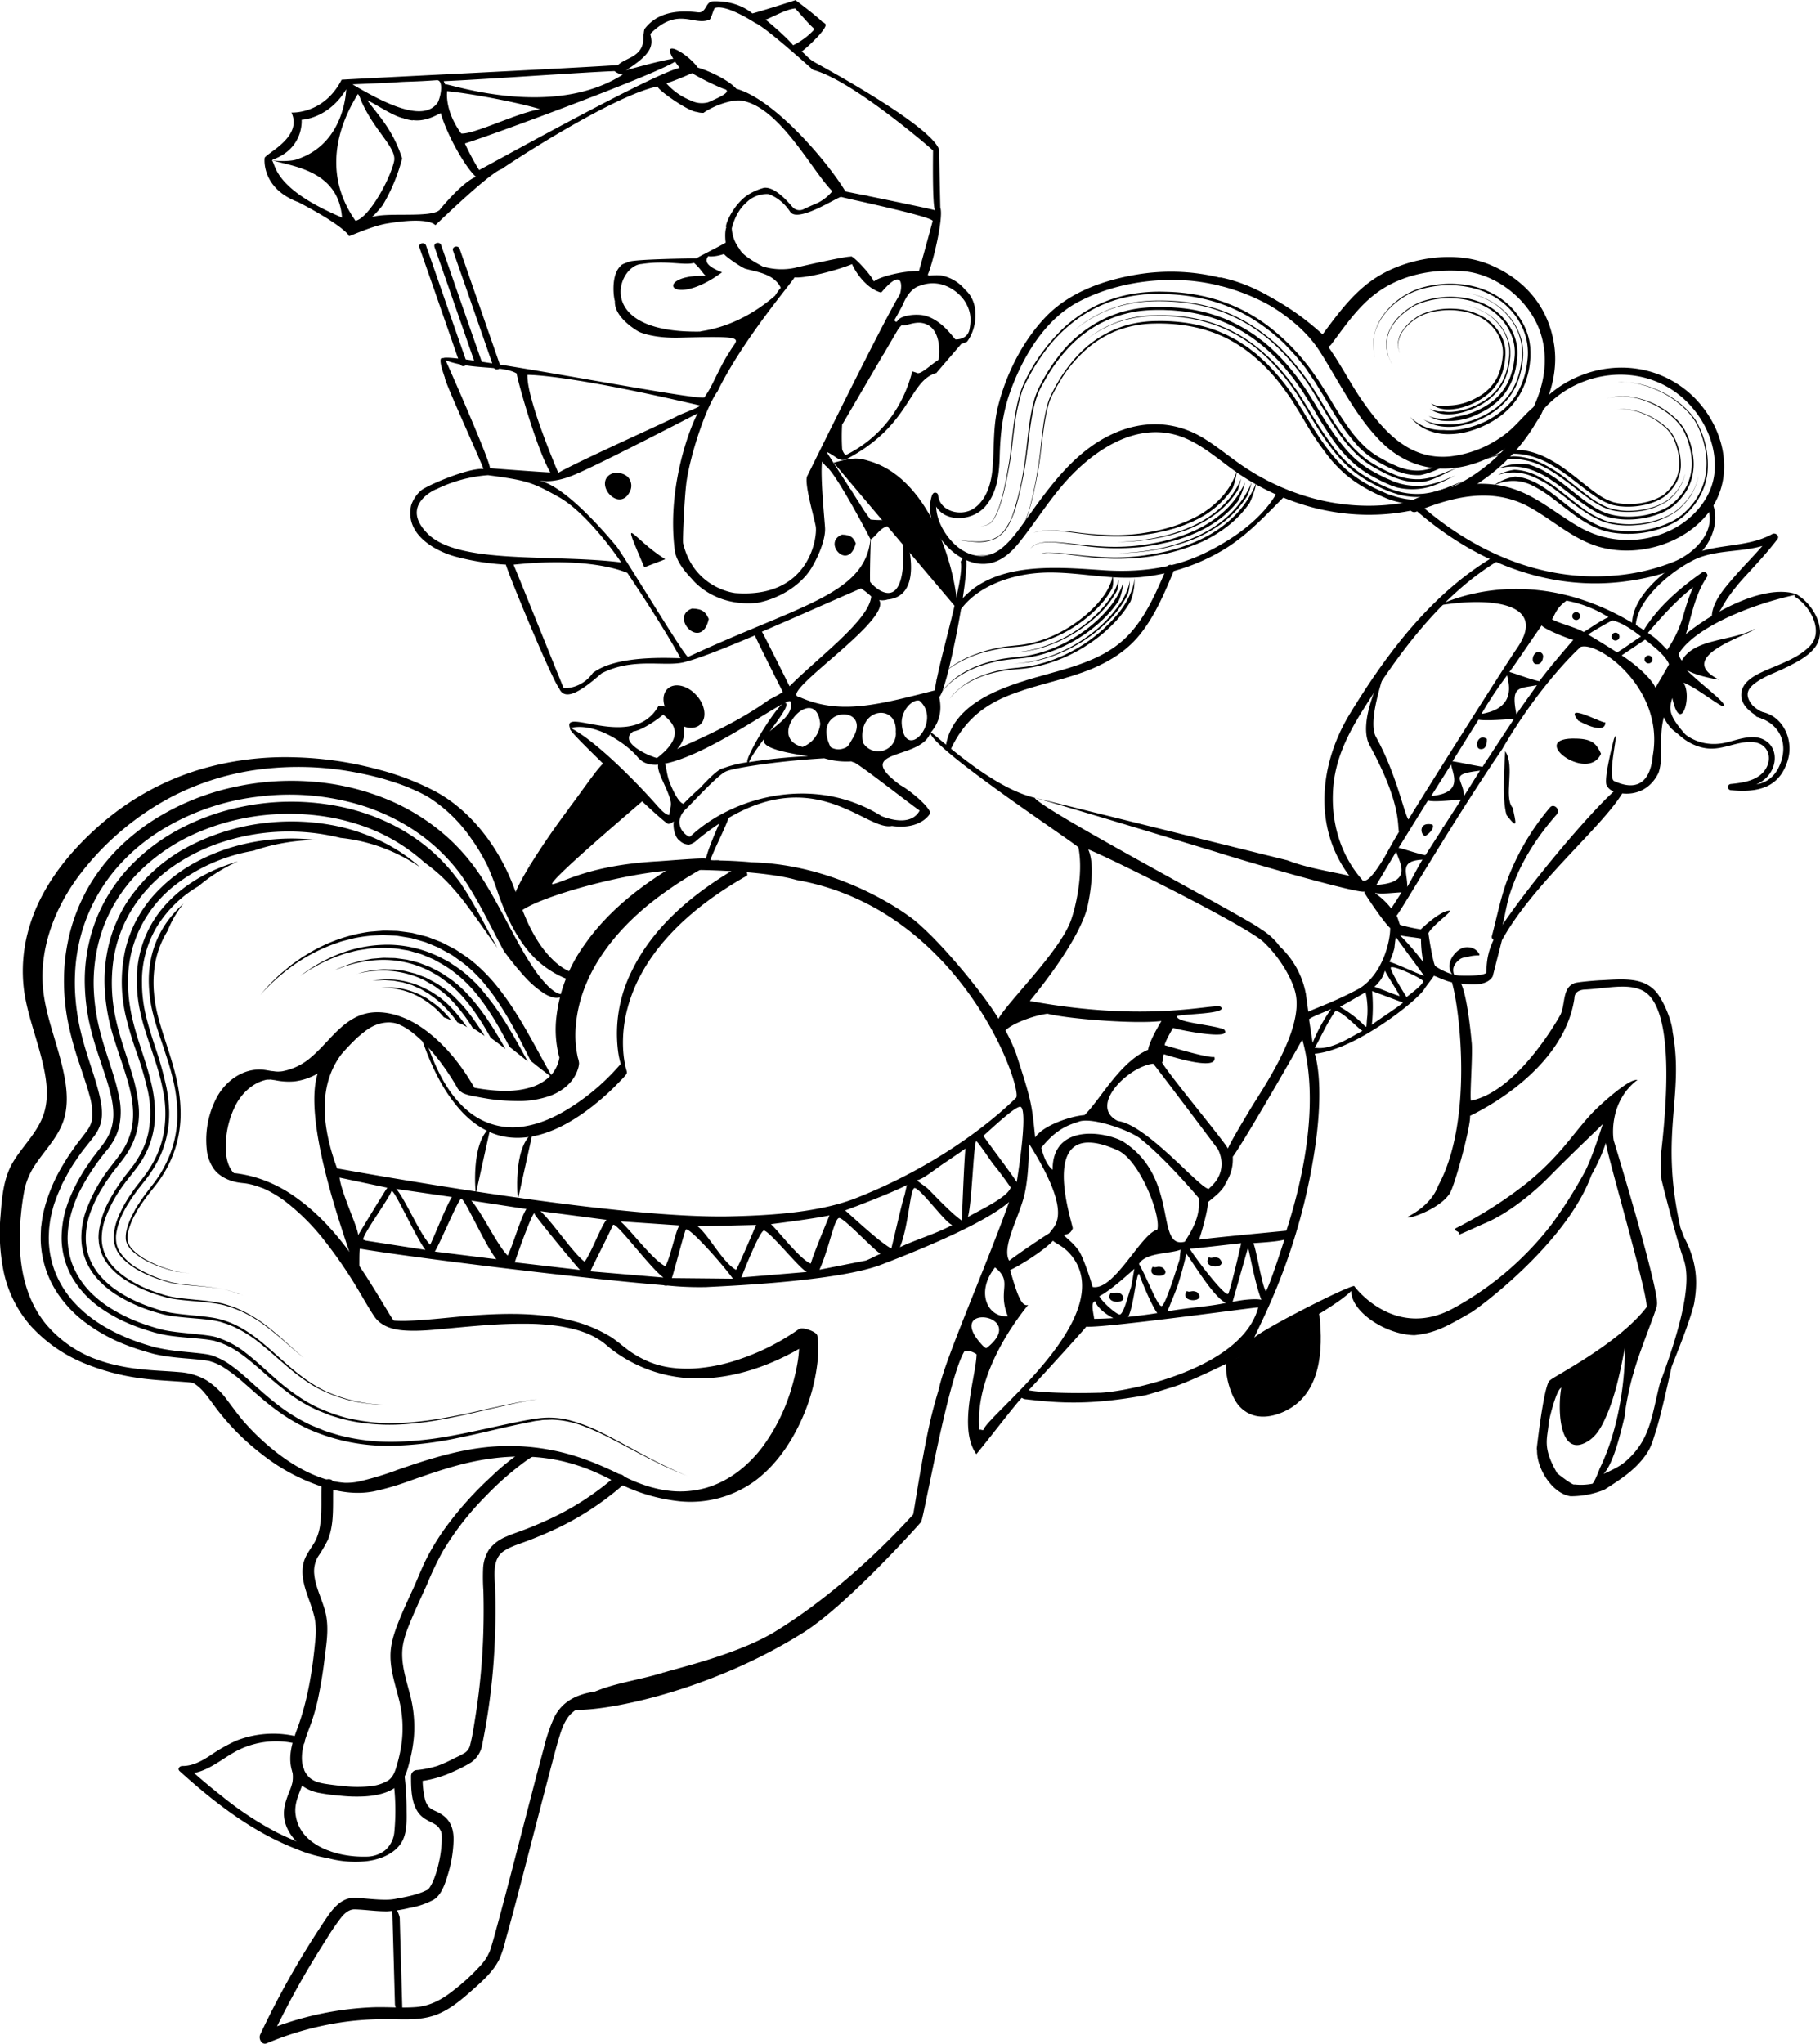 <?xml version="1.0" encoding="utf-8"?>
<svg id="octocat" xmlns="http://www.w3.org/2000/svg" viewBox="0 0 660.4 741.47">
  <style type="text/css">
      path, circle{
          cursor: pointer;
      }
  </style>
  <path class="cls-1" d="M437.12,385l-1.06,1.19C436.06,386.48,435.4,383.14,437.12,385Z" transform="translate(-243.01 -71.13)"/>
  <path class="cls-1" d="M435.07,384.64c-.25.11-.28.19,0,0C435.41,384.68,435.11,385.58,435.07,384.64Z" transform="translate(-243.01 -71.13)"/>
  <path class="cls-1" d="M433.06,385.7h0C432.82,385.9,434.2,385.35,433.06,385.7Z" transform="translate(-243.01 -71.13)"/>
  <path class="cls-2" d="M449.5,364.09l0-.1C449.37,363.78,449.46,364,449.5,364.09Z" transform="translate(-243.01 -71.13)"/>
  <path class="cls-3" d="M483.94,677.83c-.48-.55-.84-.6,0,0C484.13,678.45,481.75,678.82,483.94,677.83Z" transform="translate(-243.01 -71.13)"/>
  <path class="cls-4" d="M880.39,268.34c-.1,0-.15,0,0,0S880,268.55,880.39,268.34Z" transform="translate(-243.01 -71.13)"/>
  <path class="cls-4" d="M431.47,395.94h0C431.23,396.14,432.63,395.58,431.47,395.94Z" transform="translate(-243.01 -71.13)"/>
  <path class="cls-2" d="M591.62,274.89c6.51-12.81-4.12,45.18-7.72,49C576.67,331.66,593.63,282.8,591.62,274.89Z" transform="translate(-243.01 -71.13)"/>
  <path class="cls-5" d="M825.51,333c.71,1.7-15.8-7.87-9.81-.44C816.81,333.24,825.79,338,825.51,333Z" transform="translate(-243.01 -71.13)"/>
  <path class="cls-4" d="M532.59,556.93c-.15-.28-.23-.29,0,0C532.56,557.25,531.62,557,532.59,556.93Z" transform="translate(-243.01 -71.13)"/>
  <path class="cls-2" d="M677.3,539.84c4.15,3.83-6.58,4.19-3.67-.35C675,540.15,675.26,539,677.3,539.84Z" transform="translate(-243.01 -71.13)"/>
  <path class="cls-2" d="M630.64,477.22l-.17-.06Z" transform="translate(-243.01 -71.13)"/>
  <path class="cls-2" d="M531.66,71.14Z" transform="translate(-243.01 -71.13)"/>
  <path class="cls-2" d="M881.19,311.84c-.07.11-.06.15,0,0Z" transform="translate(-243.01 -71.13)"/>
  <path class="cls-4" d="M593.56,277.23l.17-.16C593.66,277.11,593.75,277.12,593.56,277.23Z" transform="translate(-243.01 -71.13)"/>
  <path class="cls-2" d="M800.13,312c-1.71-.65-1-4.31,1.2-4.37a1.64,1.64,0,0,1,1.6,1.87C802.76,310.77,802.16,312.44,800.13,312Z" transform="translate(-243.01 -71.13)"/>
  <g>
    <g>
      <path class="cls-2" d="M847.08,578.16c0,.28-.06.55-.08.83A2.42,2.42,0,0,0,847.08,578.16Z" transform="translate(-243.01 -71.13)"/>
      <path class="cls-2" d="M837.85,551v0C837.92,550.94,837.92,551,837.85,551Z" transform="translate(-243.01 -71.13)"/>
    </g>
    <path class="cls-2" d="M848.78,438.11c-.22.2-.14.14,0,0Z" transform="translate(-243.01 -71.13)"/>
  </g>
  <path class="cls-2" d="M683.57,485.43c-.5-.13-.44-.47-.33-.83Z" transform="translate(-243.01 -71.13)"/>
  <path class="cls-2" d="M684.63,487.46a.72.72,0,0,1,0-.36C685.09,487.26,684.91,487.36,684.63,487.46Z" transform="translate(-243.01 -71.13)"/>
  <path class="cls-2" d="M806.39,312.07s0,.32-.37.17Z" transform="translate(-243.01 -71.13)"/>
  <path class="cls-6" d="M740.66,313.15h0" transform="translate(-243.01 -71.13)"/>
  <g>
    <path class="cls-2" d="M760.19,374.41c1.76-1.06,3.49-3.15,2.56-4.16C757.56,369.08,758.39,374.2,760.19,374.41Z" transform="translate(-243.01 -71.13)"/>
    <g>
      <path class="cls-2" d="M815.2,339.08c-18.89-.79,4,16.49,8.75,5.46C822.32,341.13,821,339.25,815.2,339.08Z" transform="translate(-243.01 -71.13)"/>
      <path class="cls-2" d="M782.54,339.19c-3.24-2.1-4.66,2.88-2.69,3.63C782.65,343.48,782.57,339.81,782.54,339.19Z" transform="translate(-243.01 -71.13)"/>
      <g>
        <path class="cls-2" d="M849.49,447.7c0,.05,0,.07,0,0S849.48,447.7,849.49,447.7Z" transform="translate(-243.01 -71.13)"/>
        <path class="cls-2" d="M759.62,407.72s0,0,0,0S759.7,407.73,759.62,407.72Z" transform="translate(-243.01 -71.13)"/>
        <path class="cls-2" d="M828.07,342.15a.79.79,0,0,0,0,.09l-.08-.07Z" transform="translate(-243.01 -71.13)"/>
      </g>
    </g>
  </g>
  <path class="cls-2" d="M463.93,243.6c-4.83,4,4,13.45,7.66,5.8a4.59,4.59,0,0,0-.87-5.33,5.81,5.81,0,0,0-3.34-1.36A4.51,4.51,0,0,0,463.93,243.6Z" transform="translate(-243.01 -71.13)"/>
  <path class="cls-2" d="M494.14,291.89c-8.4,2.89,3.35,15.81,6.06,3.78C499.07,293.31,498.16,292,494.14,291.89Z" transform="translate(-243.01 -71.13)"/>
  <path class="cls-2" d="M484.39,274c-12.47-7.88-16.49-18-7.59,2.91" transform="translate(-243.01 -71.13)"/>
  <path class="cls-2" d="M548.55,265.07c-7.34,2.78,2.31,13.6,5,3.14C552.64,266.25,551.89,265.17,548.55,265.07Z" transform="translate(-243.01 -71.13)"/>
  <path class="cls-2" d="M664.94,531c4.15,3.83-6.58,4.19-3.66-.35C662.65,531.3,662.91,530.12,664.94,531Z" transform="translate(-243.01 -71.13)"/>
  <path class="cls-2" d="M649.72,540.44c4.15,3.82-6.58,4.19-3.66-.35C647.42,540.75,647.69,539.57,649.72,540.44Z" transform="translate(-243.01 -71.13)"/>
  <path class="cls-2" d="M685.33,527.6c4.14,3.82-6.58,4.19-3.67-.36C683,527.91,683.29,526.73,685.33,527.6Z" transform="translate(-243.01 -71.13)"/>
  <g>
    <g>
      <path class="cls-7" d="M853.26,310.77a6,6,0,0,1-1.15-2.42c5.38-9,24.49-17.58,43-21.57-15.55-5.58-44.64,15.41-46.26,20.89-1.94-1.75-3.87-4.13-6.43-5.95C799.79,271.49,765,291,764.63,290.85c19.7-3.39,40.15-.87,28.81,15.48-5,7.25-34.4,53.86-39.37,62.08-1.57-2.11-4.35-16.54-11.74-29.85-3.56-6.42,4-25,3-24.48-.91,1.4-9.91,19-5.35,27.39,11.59,21.28,10,28.89,10.67,31.42-5,8.38-4.61,8.53-7.73,13.06-4.53,6.58-5.38,4.33-6.4,4.26-2.54-1.89-16.68-3.15-26.27-6.95L618.46,360.5c15.56,4.41,65.81,19.7,65.82,19.7,14.51,4.63,53.68,15.72,53.85,14.27V395c1.22,2.17,7.44,11.26,9.32,12.79.06,4.66-2.68,16.7-11.2,21.94-8.55,4.64-16.21,7.27-18.51,8.42l-.85-6.23c.05-.15-.21-.85-.21-1.09a31.4,31.4,0,0,0-9.3-16.38h0s0,0,0,0a22.69,22.69,0,0,0-6.81-6.22c-2.84-2.85-79.76-43.31-82.11-47.71-15.85-3.66-35.16-22.25-37.68-23.71,3.33-3.89,4.62-9,2.23-15.44-21.41,5.47-35.23,9.27-50,2.58-8.06-1.09,33.88-27.84,29-35.14a6.23,6.23,0,0,0,3.07-.19c12.58-1.17,8.31-19.54,5.29-27v.29c-8.16-3-6.07-1.71-11.51-2.31l-2.2-3.07-4.54-7.15s.06-.13,0-.29c-.17-.13-.33-.28-.49-.42L543,235.2c.55-.15,3.74,2.16,4.1,2.34l.06,0a3.29,3.29,0,0,0,2.73.29c23.81-12.33,22.67-28.49,32.89-31.4l.26,0-.22-.07,9-10.46a21.13,21.13,0,0,0,2.09-.79c3.75-5,4.69-14.2-.69-18.88a14.85,14.85,0,0,0-8.89-5.21,23,23,0,0,0-4.2.12,3.33,3.33,0,0,0-.49-.29c2-4.64,5.83-21,4.56-24.43l-.46-21.11c-3.54-9.49-47-32.48-44.9-31.49-2.27-1.11-3.72-3.16-4.94-4,2.31-1.66,10.18-9.11,8.47-10.12A3.41,3.41,0,0,0,541.3,79c-1-1.08-3.82-3.44-9.64-7.82-.43.18-12,3.87-15.65,4.83-1.7-1.43-6.36-4.65-14.25-4.41-2.88.09-2.33,4.38-5.52,4-11.12-1.36-16.24,2.15-19.19,5.84-.47.45-.42,2.51-.58,2.28.53,8.15-6,8-9.23,11h0c-9.94.85-100.23,5.21-100.27,5.35-6.49,12.66-18.21,11.89-18.21,11.89,4.07,8.67-8.4,14.41-9.69,16.35-.1.16-1.4,11.13,12.23,16.18,16.2,8.44,18.65,12.21,18.27,12.32,1.26-.31,8.42-3.67,13.88-4.59,15.59-2.63,17.47.62,17.54.6s19.73-19.14,24.15-20.41c-.09-.17,39.85-26.56,56.48-29.92-.17,1.15,11.28,9.21,14.27,9.25a6.4,6.4,0,0,0,2,.33l.39,0c3.8-2.69,10.5-5,14-4.41l1,.23c13.4,3.4,24.61,25.56,31.75,32.6a16.26,16.26,0,0,1-5.27,4.23c-2.32,1-4,1.73-5.17,2.32a3.38,3.38,0,0,1-3.8-.58l-.48-.52c-2.72-3.19-6.75-7.1-10.1-6.67a20.68,20.68,0,0,0-4.88,2c-5.95,3.15-9.58,11.87-8.77,12.35-.67,1.6-.31,5.34-.21,5.51-1.76,1.13-10.15,5.27-10.68,5.76-.33-.06-22.78.25-24.48,1.22-.46.21-2.59.78-3,1.51l0,0c-3.89,3.68-2.27,12.72-2.06,12.65v.05c-.37,6.22,8.7,11.16,8.7,11.16s4.94,2.46,15,2.16c26.17-.77,20.4.26,17.84,5.3-2.33,3.12-6.75,13-7.4,13.71-.28.64-1.55,2.34-1.64,2.65-2.54,1.39-92.35-16.37-94.8-14.22-1.64-.57-1.05,2.42.62,7.08l0,0c-.54.49,12.22,28.33,14,33.09-5.7-.41-20.41,6-22.6,7.75a12.45,12.45,0,0,0-3.65,5.44c-2.5,11.38,10.29,17,15.74,18.51a89.73,89.73,0,0,0,18.62,3c1.5,5,16.73,41.67,19.33,44.86,2.11,5,8.17.91,15.44-5.43,12-6.16,24-1.87,30.95-4.32,4.88-1.26,14.38-5.06,24.65-9.42.69,1.83,9.89,20.06,10.14,20.54a53.4,53.4,0,0,1-4.92,2.72c-10.33,7.55-23.48,13.55-33.47,17.92,2.82-2.83,2.93-6,2.21-9-.21-1.17-3.76-6.75-8.9-6.69-9.13,16.8-35.65-.09-32.08,8.3-.86.17,5,5.9,11.92,12.7-2.36,2.19-7.26,9.44-12.32,16.16,0,0,0,0,0,0l0,.06h0c-10.17,13.5-22.06,32.06-19.94,34,.07,1.66,1.65,2.62,1,5,1.52-5.26,40.28-16.41,59.86-16.65,10.81-.13,31.28.66,41.59,3.66,60.81,10.78,82.56,77.08,79.62,79.07-3.41,3.4-23.58,22.77-58.09,36.35-14.36,5.65-34.15,6.34-46.38,6.62C470.59,513,400.6,501.27,365.33,495c-14.89-40.44,11.8-48.39,13.71-53.48,1.33-6.41-14.25,2.35-20.37,17.93C351.83,476.83,369,522,370.61,528c-.16.26,2.32,5.76,2.61,5.73.35.54,0-9.13.41-9.6,16.22,2.82,77.68,10.52,110.19,13.24a2.4,2.4,0,0,0,1.38.11,114.67,114.67,0,0,0,14.13.57c3.72-.26,46.81-1.77,63.46-8.14,17.56-6.72,38.14-15.58,46.38-22.75-8,22.58-23.55,57.79-25.43,67.71-.79,2.54-1.61,5.43-2.4,8.51-3.35,13.11-6.78,36.89-7,37.18-3.24,3.54-24.08,26.56-50.11,42.48-13.19,8.07-35,13.16-40.33,14.81-12.93,4-27.52,4.74-33.18,13.21l1.49.35c12.57.17,48.75-7.13,81.81-27.73,16.24-9.94,43.4-40.55,43.24-40.46,1.39-3.58,9.69-51.65,15.63-61.77,1.77-.95,4.56,1,4.48,1-.2,7.94-6.62,26.18-.41,35.71l.31.48c3.41-4,14.57-18.59,16.51-20.43a2.91,2.91,0,0,0,1.67.55c11.61,1.35,23,2.21,43.23-1.49.24,0,10.71-3.19,10.95-3.31,11.05-3.67,55.91-26.31,63.72-34.55-.24,7.43,12.36,15.9,22.91,16.08,7.26-.76,11.07-2.77,20.39-8.15,1.14-.43,34.52-24.46,43.82-49.94a69,69,0,0,0,5.27-11.72c-.3,2,15.3,55,14.77,59.62-10.25,13.52-34.9,25.76-35,26.56-2.18.44-4.88,24.78-4.88,24.78a6.17,6.17,0,0,1,.1.76c0,6.91,5.77,15.58,12.14,16.53a32.49,32.49,0,0,0,12.29-2.37c6.52-4.12,10.4-6.89,13.71-10.89s3.7-6.44,5-10.4c1.86-5.62,5.63-23,5.63-23,.19-1,6.13-14.79,8.21-23.11.94-5.6,2-13.71-3.63-24.21l-1.29-3.42c-7.73-34.28,1.48-47.58-2.86-71.12-.2-3.29-2.37-8.86-4.23-11.87-4.42-8.24-12.87-7.27-21.62-6.8-1,0-9.53.66-9.92,1.14-4.23,1.66-3.15,7.42-4.86,11.23-.18.4-15.24,27.81-32.48,31.29-.66-.19.74-17.68.16-21.45,0-.07-1.38-16.11-3.82-21,3.65.42,9.26,1,11.47-2.55L788,412.22c11.13-20.3,36-40.71,43.65-53.27,4.63.53,10.1-1.16,13.17-7.46,2-5.89-.06-12.59,1.92-20.13,1.55,3.12,3.91,6.3,8.69,7.2-7.2-8-6.85-10-5.61-14.24,3,14,7.43-.88,4-5.54,4.31,1.42,13.87,9.15,14.66,8.55,1.33-1-7.47-7.26-13.55-13.22,4,2.46,11.91,3.59,11.91,3.59-17-8.37,11.28-16.24,13-18.48C871.56,303.81,857.85,302.59,853.26,310.77Zm-423.35,86c-.12-.13,0-.38.51-.8A5.5,5.5,0,0,0,429.91,396.8Zm408.56-94.74c-2.08,1.24-6.24,4.38-8.69,5.77-3.26-2.07-6.82-4.28-10.52-6.48,2.44-1.66,6.42-3.87,8.81-5.15C831.71,297.06,835.42,299.65,838.47,302.06Zm-27-13a44.28,44.28,0,0,1,15.2,6c-2.79,1.14-6.57,3.93-9,5.37-2.84-1.68-8.59-3-11.48-4.61C807.43,293.74,807.81,291.61,811.47,289Zm-9.05,9c1.13,1.5,10.55,5.15,11.51,5.22-.54.53-9.75,11.26-12.34,15-3.17-.62-9-2.88-10.89-3.35C793.37,311.33,797.83,304.56,802.42,298Zm-1.72,21.66c-1.63,2.39-5.64,7.86-7.45,10.57C791.19,319.86,794,321,800.7,319.69Zm-10.83-3.57c.65,3.1,3.36,11.89-9.3,14A140.83,140.83,0,0,1,789.87,316.12Zm-10.38,16.1c2.71.48,9.49-.07,12.91-.31-3.65,5.49-7.54,11.41-11.44,17.4-4-.68-9-1.75-10.9-2Zm.56,18.47c-1.78,2.74-4,6.41-5.78,9.13C773.85,353.44,768.53,352.09,780.05,350.69Zm-10.5-2.21c.63,3.54,4.59,10.32-7.22,11.42Zm-8.41,13.06c2.7.69,9.51-.32,12-.26l-6.45,10-.1-.1-.29.39.23,0-6.3,9.8c-3.53-.7-7.88-2.33-9.74-2.65Zm-2,21.5c-1.57,2.44-4.22,7.78-5.54,9.84C753.94,388,750.27,383.43,759.17,383Zm-9.49-3c.73,3.45,6.79,11.26-7.22,12.11ZM742,395.19l.06-.12c2.55.51,7-.16,9.54-.23-1.76,2.75-3.07,4.77-3.77,5.85A25.36,25.36,0,0,0,742,395.19ZM749,415c0-.23.31-3.21.51-4,1.51,2.29,8.11,11.07,10.23,14.14-2.8-.94-10-4.4-12.57-5.09A25.72,25.72,0,0,0,749,415Zm2-4.58c2,.48,5.28.72,7.63,1.18a43,43,0,0,0,.86,8.64A91.73,91.73,0,0,0,751,410.4Zm8.41,16.71c-.16,1.34-4.64,4.56-6,5.72-1.7-2.62-6.45-10.44-5.67-10.8C749.12,421.4,759.36,426.27,759.44,427.11ZM742.9,428l0,0a.3.3,0,0,1,0-.1,9.82,9.82,0,0,0,2.24-3.49,11.15,11.15,0,0,1,.44-1.12c1,2.26,4.25,6.75,5.29,9.19-2.37-.69-7.51-2.9-9.18-3.39C742.17,428.73,742.54,428.36,742.9,428Zm-2,2.67,11.22,4.18c-2.33,2-9.15,6.31-11.33,8.06A61.27,61.27,0,0,0,740.89,430.65Zm-2.38.43a30,30,0,0,1,.64,8.57c-.88,7.18,1.68,3.58-9.94-3.31C729.67,436.18,738.14,431.33,738.51,431.08Zm-1.12,14c-3.61,1.78-11.37,7.26-17.39,6.08,1-1.05,4.07-8.35,7.47-13.15C729.37,437.24,735.6,444.08,737.39,445.11ZM726,437.19a61.07,61.07,0,0,0-6.69,12.24L718,440.88C719.25,439.9,722.31,438.81,726,437.19Zm-16.2,80.4c-5.19.53-27.14,2.57-31.72,3.25.82-2,3.68-12.35,3.13-13.47.91-.94,4.39-3.29,5.92-5.78,1.11-2.25,3.48-5.24,3.2-10.81,3.56-4.84,19.13-31.62,25.23-42.55C722.81,474,713.69,505.44,709.78,517.59Zm-.74,3.26c-.36,1.1-5.2,16.26-6.67,18.67-1.26-.85-3.57-15.52-4.61-17.4C699,522,706.71,521.61,709,520.85Zm-68.92,22.42c.08,0,.16-.09.24-.12.64,2.17,3.78,4.77,6.63,6.15-2.32.14-4.67.24-7,.26C640.07,548.6,638.64,544,640.12,543.27Zm17.32-58.52c9,7.31,20.14,20.51,20.63,21.14.43,6.71-2.53,11.53-5.18,15.7-11,2.82-1.62-23.34-22.67-36.5-7.35-3.78-25.39-5.94-25.28,10.41-2-1.65-3.23-4.51-4.1-8,5-6.3,9.34-8.17,13.33-9.35C638.79,475.94,654.45,481.65,657.44,484.75Zm4-27.75c.24.07,23.45,30.93,23.46,31s4.51,7.59-3,14.06c-.9,3.42-22.08-22.88-33.29-24.26C637.78,472.37,652.44,458,661.44,457Zm-29.22,59.86c.88.51-15-42.72,16.62-28.31,7.9,3.91,15.51,23.62,14.09,28.66-6,1.52-15.59,22.29-23.49,20.79-.76-3-3.53-11-4.91-13-2.12-3-3.44-3.7-5.51-5.76C630.25,518.68,631.27,519,632.22,516.86Zm9.68,24.5c4-2.12,8.88-6.56,12.74-9.94-.38,1.52-.91,5.71-1.34,6.94-1.1,3.19-2.46,8.83-3.82,9.6C648.62,548.45,643.05,543.59,641.9,541.36Zm14.47-8c1.64,4.61,4.92,12.08,6.56,14.11-3.42.55-7,1-10.63,1.38C654.33,545.72,655.42,532.06,656.37,533.37Zm-.07-3.73c2.42-4.21,11.38-3.6,15.09-5.16,0,.24-.39,3.08-.32,3.37-2.24,7.18-5.41,16.86-6.55,17.08C663.07,545.21,659.54,535.32,656.3,529.64Zm14.14,7.51c.89-2.86,2.57-8.65,3-11.26,3.29,4.65,10.38,16.29,14.41,17.89-5.63,1.29-13.39,1.67-21.2,3.07C667.63,544.16,669.68,539.58,670.44,537.15Zm4.33-13c2.59-.15,12.76-1.39,18.6-2,0,.08-3.49,15.31-4.63,18.21C687.87,542.55,674.47,524.41,674.77,524.1ZM637.89,379.31c3.74,1.07,58.35,28,63.89,33.82,5.86,5.61,10.11,13.21,11.29,18.2,3.31,13.92-13.33,36.69-17,43.22-3.64,6-6.58,11.09-7.5,13.21-2.1-3.62-20.6-25.72-23.92-31.19.4-.32.36-2.28.66-3,.68.16,19.86,6.56,18.36,1-2.6.42-17.34-4.08-18.06-4.28.06-1,2.13-4.79,3.11-6.3,0,.37,22.55,5,18.37.52-5-1.77-17.28-2.43-17-4.73h0c1.44-.9,19.06-.73,15.81-3.45-2.58-1.28-25.77,5.94-69.22-2.08,7.73-9.38,17.58-23,20.63-33C637.39,401.12,641.07,386.25,637.89,379.31Zm-61.26-54c8.54,7.41-5.22,22.79-6.41,8.53C569.82,328.94,574.11,324.63,576.63,325.31Zm-8.58,11.28a6.41,6.41,0,0,1-11.94,3.87C554,327.72,568.67,326.19,568.05,336.59Zm-15.75,2.59c-1.18,1.9-1.39,2.94-3.14,3.44a5.38,5.38,0,0,1-4.76-.47C536.92,327.09,560.06,326.67,552.3,339.18Zm-10.13,7.06a28,28,0,0,0,9.75,1.1,2.46,2.46,0,0,0,.89.33c1.31.13,21.23,15.75,23.9,17.5-2.34,4.42-8,4.28-13.75,2.05-24.42-15.29-54.07-7.18-69.56,7.44l-.46-.06c-2.41-1.2-5.64-5.33-1.13-9.93.78-.5,11.79-12.67,14.63-13.67,1.58-1,17.19-3.7,35.58-4.78Zm-5.93-.79a184.8,184.8,0,0,0-21.44,2.18c.72-1.93,2.92-5,5.35-8.31C519.65,341.56,523.12,343.53,536.24,345.45Zm-7.89-19.05c-.13-.3-.38-.36-.71-.23,1.1-.54,1.84-.8,2.13-.66,1.59,4.46-4.21,8-7.52,11C525.69,331.94,528.86,327.63,528.35,326.4Zm12.28,7.36a10.06,10.06,0,0,1-6.4,8.34C520.17,338.51,539.06,318.24,540.63,333.76ZM570.3,262c3.4,35.72-10.45,21.93-11.59,20.16-.08-4.58.14-11.68.28-15.38C561.89,265.07,562.69,260.36,570.3,262Zm13.34-60.66a1,1,0,0,1-.5.61c-2.13,1.31-6,5.07-7.31,4.51-.21-.09-1.77-.7-1.83-.48-5.33,20.55-20,28.19-24.08,30.24-.26.13-1.39-1.6-1.35-2.48a75.71,75.71,0,0,1,0-8.52v0c0-.36.36-.95,0,0l14.92-25.47.11-.11h0l5.52-9.43.87-.92a.44.44,0,0,1,.51-.14c.87.41,4.22-1.42,7.18-.83C585,189.68,583.84,200.36,583.64,201.29ZM593.45,181c1.31,2.38,2.29,5,1.31,9.78-.17.86-1.08,3.47-5,3.5-.45,0-4.64-7-11.23-8.67-2.74-.69-8.64-.27-9.91,2a.5.5,0,0,1-.84,0l0,0a.49.49,0,0,1-.1-.59c.76-1.27,3-5.41,3-5.56,2.67-6.31,6.14-6.61,6.29-6.73C584.91,171.78,591.46,177.36,593.45,181ZM531.4,74.11c.28,0,5.09,5.9,7,7.39a1.12,1.12,0,0,0-.12.53,25.29,25.29,0,0,1-7.44,5.49l0,0-.08,0c-1.56-2.07-7.51-7.37-10-9.29,1.54-.31,7.26-3.74,10.62-4ZM466,96.93a5.75,5.75,0,0,0,3,1.26l0,0c-25.29,16.12-61.92,3.63-64.4,3.5a.42.42,0,0,0-.13,0c0-.08-.42-1-.44-1.11C417.24,100.06,455,97.32,466,96.93ZM439,110.76a28.29,28.29,0,0,0-4,.9.62.62,0,0,1,0-.16c0,.07,0,.12,0,.18-8,2.23-20.61,8.21-24.63,7.88-4.39-6-5.47-11.73-5.12-15.35C415.64,105.27,432.93,108.78,439,110.76ZM386.89,101c3.44-.32,5.88-.13,14.78-.78,2.29.27,1.36,5.66.24,8-5.07,7.63-19.32.44-31-6.48C374.28,101.58,385.34,101.14,386.89,101ZM342.05,129c11.34-4.14,10.4-14.41,10.4-14.41s9.77-.34,16.19-11.07c-.26,5.18-2.75,20.41-17.84,25.38-1.4.67-6.69.9-9,.33A1.9,1.9,0,0,0,342.05,129Zm-.39.32.11-.08c6.83,2.25,24.07,3.48,25.34,20.81C342,139.45,343.18,130.79,341.66,129.27Zm31.23-24.05c.59.49,1,2.23,1.63,3.41,4.76,10.35,12.55,16.21,11.48,21-1.46,6.55-9.17,20.6-14,21.55C358.5,132,367.87,113.34,372.89,105.22Zm29.78,41.89c-2.89,3.25-19.55.8-24.74,2.78a35.57,35.57,0,0,0,4-4.44,65.57,65.57,0,0,0,7-16.89c-3.31-10.32-8.5-15.47-12.67-21.11,3.42,1.57,9.4,5.78,13.22,6.55,0,.14,3.56,1,3.34.67,4.24.56,7.84-1.41,10.11-2.56,2.39,8.23,9,19.75,12.78,23.11C410.6,137.28,402.68,147.09,402.67,147.11Zm14.2-14.31a8.13,8.13,0,0,0-.46-.77,92.66,92.66,0,0,1-4.71-8.91c6.92-2,68-24.45,76.27-29.67.46.68,1,1.42,1.67,2.25C479.39,98.1,417.45,132.66,416.87,132.8ZM500,108.25a8.89,8.89,0,0,1-6.39-.68,23.18,23.18,0,0,1-8.8-6.2c3.88-1.26,8.09-3.16,9.34-3.7,2.93,1.92,10.87,5.68,11.88,5.81C508.66,104.49,503.72,106.59,500,108.25Zm10.17-4.92c-3.06-3.41-10.39-6.67-13.95-7.66-3.62-5.09-13.59-10.88-8.9-3.22-2.44.29-7.82,1.57-17.14,4.17,10-6.35,9.73-9.3,8.78-13.19,10.15-10.13,15.77-2.73,21.48-5.17.58-.12,1.58-4.18,2-4.22,4.34-1.43,14.6,5.47,14.59,5.39,4.41,2,20.85,17,21,17.06,14.26,3.67,43.61,29.17,43.54,29.25,0,1.94-.28,19.43.69,21.67-.44-.25-14.37-3.15-24.4-5.2a.29.29,0,0,0,0-.09h0l-1.52-.21c-2.7-.55-5-1-6.54-1.32C543.42,130,524.2,107.24,510.17,103.33Zm3.53,41.42a10.5,10.5,0,0,1,8.11-3.21s4.54,1.24,7.94,6.46c2.81,4.12,17.25-5.46,18.47-5.44-.14.19,33.47,7.14,33.22,8.77,0,0-4.67,17.25-5,18.12-5.24-.13-13.86,1.86-16.38,3.78-.73-2.23-8-10-8.38-9-1.76-.2-19.21,3.79-20.32,4.09a23.61,23.61,0,0,1-11.59-.52c-8.71-4.63-8-6.13-8.8-6.87a13.45,13.45,0,0,1-2.44-7C508.72,153.46,509.83,148.13,513.7,144.75Zm-16.58,46.68c-38.84.63-30.23-23.93-21.35-24.52,9.24-1.44,15.4.61,19.06-.41,2.53,2.17,3.54,4.44,4.42,4.69-18.5-.57-13.94,11.21,2.77.77,0,0,2.46-1.63,3-2.05-6.8-2.62-6-4.69-4.93-5.91a.59.59,0,0,0,.16.15h0c3,.19,5.53-1,5.54-.83.34.81,6.43,5,7.92,5.39l.12,0c3.68,1.06,10.13,1.75,12.5,6.85h-.05a20.94,20.94,0,0,0-2,2.79C509.92,190.83,496.84,191.08,497.12,191.43Zm6.25,21.68c9.09-18.65,26.88-39.36,27.93-41.35,3.86.43,15.29-2.5,20.88-4.82,1.29,3,4.51,7.39,8,9.24a10,10,0,0,0,2.27,1A.51.51,0,0,0,563,177c7.72-9.13,7.48-2,6.52.94h0c-5.48,8.69-33.43,65.59-33.5,65.71-1.52,2,2.44,15.22,3,18.52.58,3.61-2.07,26.07-29.13,24.12-1.1-.08-15.2-2.17-19-18.05-.25-1,.52-18.26,1.34-23.11C493.93,234.63,499.3,218.7,503.37,213.11Zm-69-6c1.89,0,16.55.33,62.55,11.11.65.41-6.59,3-8.07,3.78-.66.66-35.8,16.33-43.26,20.66C445.44,242.33,434,215.67,434.41,207.15Zm-29.7-5.29c9.43,3.62,20.78,1.72,25.86,4.83-.41,0,6.9,26.85,12.17,35.87-1.63,0-22-1.51-22-1.56C421.85,240.77,407,206.81,404.71,201.86Zm-3.38,46.81a51.26,51.26,0,0,1,18.78-5.11c14,1.89,16,2.48,25.82,8,9.53,5.38,20.12,20,22.51,23.63-24.88-3.11-58.88.89-70.17-10.38-10.41-10.39,2.75-16.07,3.06-16.17m56.95,66.5C455,319.81,450,321,447.5,320.7c-4.78-11.76-18-44.56-18.15-44.73,28.33-3,40.46,2.68,41.32,3,.21.41,12,17.66,19.26,30.89C489.42,310.12,467.45,308.16,458.28,315.17Zm34.35-5.71c-1.62-.71-25.29-40.21-26.36-40.62-2.73-3.22-17.83-21.25-27.46-23.25.06-.17,4.47,1.37,12.91-2.26,9.32-3.91,42.88-21.38,44.56-22.22-1.08,1.27-11.61,24.6-8.38,49.78.66,5.07,6,10,6.27,10.43,0-.11,7.66,10.21,23.77,8.56-.05,0-.06,0-.05,0,7.94-1.51,15-6.11,18.73-11.32,2-2.72,6-10.6,5.81-15.7-.08-2.2-1.8-18.81-1.09-24.2.22.27,1,1.27,1.36,1.61,1.34.9,3.79,4.55,6.39,8.85h0c4.69,7.79,9.86,17.75,9.81,17.71l0,0C556.8,286.86,533.25,290.56,492.63,309.46Zm26.88-9.09c4.34-1.87,10.16-4.41,14.31-6.23.15-.05,19.45-8.58,21.66-9.47a25.1,25.1,0,0,1,3.7,2.91c-.77,8.59-19,21.87-29.64,32.57C529.53,320.14,519.78,300.52,519.51,300.37Zm7.94,25.9c-3.38,1.87-14.11,19.9-13.21,21.45a41.81,41.81,0,0,0-8.93,2.23c-.95.07-3.47,1.89-8.23,7.09-2,1.75-4.14,3.77-6,5.72-2-.2-4.9-7-5.49-9.06-.89-3.16-.86-5.23-1.38-5.44C498.29,345.4,520.17,330,527.45,326.27Zm-54.86,10.36c4-.57,10.4-5.48,11.15-6.24,1,1.46,10.12,6.31-2.3,15.8C477.3,345,467.65,340.22,472.59,336.63Zm-21.79-1a2.68,2.68,0,0,0-.8-.33c9.13-2.2,20.58,5.79,24.52,10.68,2.12,2.37,5,3.19,9.36,2.36-.43.26-.46-2.12-1.73-.36-1.59,2.2,3,8.69,4.22,13.71.46,1.88-.44,3.78-.45,5.2-1.7-.17-3.6-2.53-5.4-4.54C472.86,353.78,459.59,340.44,450.8,335.61ZM485.47,370h0a2.24,2.24,0,0,0,1.19-.35,6.65,6.65,0,0,0,.84-.55c-.4,2.6.55,6,2.13,7a.68.68,0,0,0,.12.13,5.15,5.15,0,0,0,3.19,1.32A5.73,5.73,0,0,0,495.8,376a92.74,92.74,0,0,1,8.2-6.11c-1.71,3.94-4,9.17-4.85,12.76-1.26-.37-14,.74-17.64.95-24.21,1.4-33.33,7.29-37.92,8.28-3.46.49,29.38-27.35,32.44-30.06C476,361.86,484.75,370,485.47,370Zm88.74,34.53c.06,0-24.71-19.71-58.56-20.59.1,0-5.13-.52-11.47-.64-.65-.24-2.43.09-3.42-.21,1.76-4.59,5.26-11.29,6.63-15.24,32.31-19,50.06,4.8,59.25,2.92,10.19,1.44,13.79-4.08,13.92-4.78-.59-2.55-7.51-8.24-10.94-10.09-17.86-13.23,7.44-8.91,10.94-18.81,2.12,6.63,49.82,38.06,53.75,41.43,2,9.88-1.28,23.2-3.11,27.54-4.8,11.37-22.55,28.59-25.91,34.65C601.77,434.29,585.37,413.4,574.21,404.49Zm33.63,40.43c2.25-2.44,10.16-5.45,15.25-6.09,7.3,1.87,31.8,3.84,41.36,2.65-2.7,4.45-4.74,8.8-4.81,10.41-10.4,4.49-17.55,18.41-23.12,23.73-4.9.33-15.13,3.76-17.89,8.11-1.28-12.57-1.36-13.25-7-30.66A67.36,67.36,0,0,0,607.84,444.92ZM366.22,498.33,383.54,502c-1.47,2.14-9.09,14.7-10.58,17.23C373.1,516.88,366.89,504,366.22,498.33Zm9.51,22.86a5.16,5.16,0,0,0-.92-.34c-.31-1.75,8.87-14.16,10.23-17.55.67-1.69,8.83,16.81,12.35,21.26l-21.66-3.37S375.74,521.26,375.73,521.19Zm11-18.77L407,505.37c-2.1,3.21-6.33,14.2-7.9,17.3C395.44,519.07,390.08,506.12,386.77,502.42Zm14.06,22.75c2.3-3.82,8.81-19.73,9.67-19.22,1.67,1,8.64,17,12.67,22ZM414,506.66l20,3.06c-2.15,3.33-4.84,13.2-6.79,16.9C423.19,522.5,417.85,510.89,414,506.66Zm15.82,22.41c.68-2.44,7.19-20.48,7.19-17.48,0,.39,11.47,14.62,16.44,20.23Zm9.23-18.58,24,3.16c-2.21,2.86-5.43,11.84-7.9,15.2C450.84,525.65,443.41,514.31,439.08,510.49Zm18.18,21.84c1.25-2.79,7.18-14.33,8.15-16.74.79-2,13,15,18.37,19Zm27.18-1.85c-4.73-2.46-12.33-12.86-16.24-16.27l21.36,1.46C488,518.08,486.25,527.5,484.44,530.48Zm2.39,4.3c1.11-3.39,4.15-15.31,5-17.48.74-1.84,13.59,12.7,17.15,17.7ZM496.15,516l21.26-.51c-.39.77-6.66,15.64-7.34,16.29C505.14,529,500.22,519.22,496.15,516ZM512,534.56c.19-.45,6.8-17.49,8.3-17,2.5.75,12.89,13.88,15.48,15Zm10.74-19.34c1.15-.16,15-1.87,21.26-3.18-.14.34-5.28,12.58-6.81,17.48C533.26,528,525.06,517.22,522.74,515.22Zm34.15,13.26-16.52,3.26c3.69-8.21,5.44-19.29,7.3-18.74,2.32.69,11.78,11,14.85,13C561.62,526.26,557.64,528.43,556.89,528.48Zm-7.22-18.26c.71-.21,16.39-6.08,22.44-9.22-.18.43-.75,3.35-.92,3.85-.86,2.41-3.26,13.15-4.75,19.19C562.52,522.08,552,512.2,549.67,510.22Zm19.89,13.37c3.33-8.2,3.65-22,5.44-21.48,2.57.77,11,12.6,13.52,13.41C583.33,518.45,574.35,521.2,569.56,523.59Zm22.44-9.7c-3.84-2.53-11.22-10.57-12.52-11.73-.35-.3-3.47-2.55-3.81-2.83,2.61-.59,5.83-3.55,10.89-6.88.61-.41,5.9-4,6.77-4.67C592.82,492.7,592.16,511.06,592,513.89Zm2.22-1.26c1.47-5.16,2-25.67,3-27.56.87.49,5.59,7.67,6.24,8.43,1.72,2,5,6.51,6.27,8.39C608.77,505.57,597.11,510.8,594.22,512.63Zm5.63-29.48c3.19-2.78,12.09-11.28,13.56-10.45,2.8,1.6-1.48,27.26-1.48,27.26C611,498.18,600.59,484.51,599.85,483.15Zm14.53,22.75c2.11-7.48,1.82-17.75,2.17-19.64,16.43,26.18,8.79,29.56,7.26,32.22-3.27,2-11.19,7.38-14.61,10C606.53,523.78,612.16,513.78,614.38,505.9Zm-10.32,25c6.69,5.35.74,8,4.65,17.71C601.36,549.19,596.93,539.89,604.06,530.91ZM601.2,560c-.27.15-.12.15-.47.18a6.51,6.51,0,0,1-1.35-1.13C585,543.52,616.61,547.73,601.2,560Zm-1.34,29.79c-.34.38-1.19-.34-1.47.09-1.72-19.12,11.73-38,17.72-45.39-2.4.87-4-3.65-6.57-12.62,3.86-1.77,12.69-7.39,15.54-10.64,1.15,1.11,3.69,1.93,6.12,4.68C650.37,547.67,601.65,584.15,599.86,589.81Zm42-13.42c-10.32.31-21.3-.06-25.61-.89,5.15-5.47,20.79-22.67,20.9-23.09,6,.57,56.59-6.42,62.42-7C693.75,567.73,652.14,576.09,641.9,576.39Zm48.41-33,5.62-19.73c.87,3.71,2.82,14.23,4.83,19C699.07,542.24,694.78,542.43,690.31,543.4Zm130.58,66a21.37,21.37,0,0,1-6.56.27c-.42.53-5.9-3.74-6.24-4.07-5.54-9.49-3.51-12.53-3.06-18.35.36-2.36,2.68-11.4,4.36-12.55.73-.52,1.12-1,1.65-1l21.45-13.56c.36-.19.7,23.58-8.79,43.36C823.55,603.54,822.15,607.74,820.89,609.37ZM776.43,475.92c10.62-5.1,34.56-19.93,37.87-42.66,0-1,.41-2.77,3.38-3.12,7.31-.33,14.51-2.08,19.77-.3,3.53,1.2,14.59,5,8.33,59.38a68.92,68.92,0,0,0,.11,9.78c.78,3.37,6,23.63,8,28.73,1.19,3.9,3.82,12.23-8.55,45.18-3.09,12.1-3.41,20.54-12.56,28.45-2.62,2.27-6.87,3.92-7.89,4.48,3.24-3.67,5.41-11.56,7.7-21.14-.11-1.34,1.74-11.3,3.27-15.76,1.47-6.11,8.57-23.38,8.35-24.27,1.44-4-15.55-59.49-15.55-59.49-.38-.69-2.16-14.23,8.51-22.3a2.46,2.46,0,0,0-1,.12l-.39.1c-2.82.81-10,6.66-15.12,11.88-7.14,7.65-11.33,15.3-23.7,25.36a152.71,152.71,0,0,1-25.35,16.18c-2.36,1.13,2.23,1.32.51,2.63,2-.73,7.7-3.42,9.68-4.25,7.9-3.31,16.82-10.27,23.19-16.73,10-10.16,18.94-18.39,19.62-19.36-.09.16-3.77,12.27-6.63,17.58a166.2,166.2,0,0,1-11.78,18.66,113.43,113.43,0,0,1-35.52,30.51c-21.56,12-36.24-7.69-36.27-7.9-1.89-.29-32.7,15.32-36.3,18.74,3-6.84,15.94-30.46,21.69-66.47,3.32-20.73,1.67-32.08.28-36.54,14.71-1.34,37.33-19.36,39.75-23.44.69-1.1,3-4,3.5-4.84,1.14.41,4.74,2.11,6.51,2.35h0c2.9,9.78,7.77,50.44-4.95,73.76-2.78,7.64-11.05,11.17-11.11,11.38-.29,1.12,11.23-2.7,15-8.15C770.39,503.22,776.81,479.48,776.43,475.92Zm66.33-130.8c-.26,2-1,15.46-14.2,9.28-2.44-2.25,2.5-21,.08-15.19,0,0-3.91,14.76-2.6,16.9a4.29,4.29,0,0,0,2.56,2.11c-8.42,7.49-30.33,33.19-41.3,49.75-5.22,7.9-4.74,13.39-5,16.14-1.7,1.19-8.1,1-9.71.93-4.26-.3-8.62-3.29-8.64-3.36-.75.24-2.59-11.28-2.62-12.07,1.61-2.86,7.92-7.3,7.91-8.09-2.53-.46-8.41,4.51-10.68,6.76a57.29,57.29,0,0,1-7.56-1.67c-.26-.52-.82-2.67-1.25-3.32a2.4,2.4,0,0,0,.21-.23c2.06-2.58,20.29-34,38.11-60.13,14.08-24.23,28.44-37.12,28.53-37.13C823,303.7,847,320.87,842.76,345.12Zm.94-24.48c-.89-2.42-5.66-7.52-12.26-11.76l8.52-5.71c4.39,3.47,7.57,6.2,8.66,8.92C848,313.33,843.7,320.64,843.7,320.64Z" transform="translate(-243.01 -71.13)"/>
      <path class="cls-7" d="M375.73,521.19Z" transform="translate(-243.01 -71.13)"/>
    </g>
    <path class="cls-7" d="M789.69,366.83c4.14,5.36,3.48,3.19,2.24-2.61-3.48-3.89,1-15.15-2.76-20.58C789.08,346.84,787.85,360.87,789.69,366.83Z" transform="translate(-243.01 -71.13)"/>
  </g>
  <path d="M591.11,293c5.82-8.77,17.65-13,27.73-13.93,12.66-1.19,25.25,2.51,37.93,1.44a71.94,71.94,0,0,0,28.11-8.74c9.66-5.29,16.35-12.68,24-20.36,1.57-1.57-1.32-3.76-2.38-1.83-5.47,10-16.77,17.66-26.81,22.42-11.42,5.41-23.55,6.81-36.05,6-18-1.18-42.67-3.74-54.27,14-.72,1.09,1,2.1,1.74,1Z" transform="translate(-243.01 -71.13)"/>
  <path d="M581.44,250.78c.87,10.1,13.7,10.44,19.21,3.94,4.23-5,4.93-11.7,5.1-18,.22-8,1-15.44,3.66-23,4.45-12.66,12.5-26.5,24.75-33s27.35-9,41.2-7.71a73.7,73.7,0,0,1,46.28,22.87c1.5,1.6,4-.9,2.4-2.4-19.24-18.14-43.85-27.45-70.3-22.44-11.67,2.21-23.33,6.57-31.59,15.38s-13.94,20.25-16.93,31.83c-2,7.74-1.36,15.39-2.11,23.26-.49,5.25-2.3,11.34-7.08,14.28-4.52,2.78-12,.84-12.62-5-.14-1.24-2.08-1.27-2,0Z" transform="translate(-243.01 -71.13)"/>
  <path d="M666.55,276.69C662.77,285.54,658.88,295,652,302c-7.41,7.51-17.84,10.58-27.72,13.34-14,3.92-35.26,9.3-38.09,26.37-.18,1.11,1.41,2,2,.84,4.31-9,10.57-14.81,19.79-18.71,8.95-3.8,18.61-5.47,27.75-8.75,8-2.88,15.46-7,20.88-13.73,5.62-7,9.1-15.37,12.51-23.58.6-1.45-1.93-2.53-2.56-1.07Z" transform="translate(-243.01 -71.13)"/>
  <path d="M785.34,272.89c-22.56,13.2-39.17,35.27-52.55,57.24-11.8,19.39-13.56,44.17,2.48,61.93,1.17,1.29,3-.6,1.9-1.9-7.7-8.82-11.09-20.4-10.48-32,.59-11.44,5.34-20.71,11.33-30.2,12.63-20,27.84-40.78,48.36-53.26a1,1,0,0,0-1-1.79Z" transform="translate(-243.01 -71.13)"/>
  <path d="M755.83,255.4c21.33,19,48.64,30.6,77.48,26.57,7.41-1,15.17-2.9,21.81-6.46,7.56-4.05,12.84-14.3,9-22.47-.64-1.37-2.75-.17-2,1.19,4.54,8.83-3.87,17.38-11.47,20.56a73.24,73.24,0,0,1-21.78,5.13c-26.69,2.34-51.55-8.82-71.23-26.31-1.21-1.09-3,.7-1.79,1.79Z" transform="translate(-243.01 -71.13)"/>
  <path d="M836.6,297.48c1-9.48,13-19.22,20.89-23.15,9.33-4.65,20.74-2.12,30-7.16l-1.85-1.85c-4.21,5.57-9.28,10.33-13.81,15.61-3.2,3.74-7.29,8.39-7.66,13.47a.72.72,0,0,0,1.22.5c1.88-2,2.95-4.5,4.48-6.77a73.89,73.89,0,0,1,6.51-8.05c4-4.39,8-8.63,11.6-13.39.85-1.15-.76-2.46-1.85-1.85-10.4,5.78-23.24,2.77-33.33,9.72-7.13,4.91-17.52,13.38-17.59,22.92,0,.94,1.34.89,1.43,0Z" transform="translate(-243.01 -71.13)"/>
  <path d="M894.44,287.7c5.24,3.17,10.52,12.3,5.34,17.74-4.31,4.53-11.06,6.61-16.57,9.1-3.44,1.56-8,3.84-8.35,8.19s3.78,7.28,7.27,9c1.29.63,2.43-1.3,1.13-1.94a13.2,13.2,0,0,1-4.18-2.63c-4-4.62-1-7.12,2.18-9.17,2.88-1.83,6.18-2.94,9.23-4.43,3.91-1.9,8.89-4.3,11.39-8,4.25-6.35-1.15-15.42-6.88-18.74a.56.56,0,0,0-.56,1Z" transform="translate(-243.01 -71.13)"/>
  <path d="M846.77,329.4c2.17,6.81,9,12.72,16.2,13.27,5.57.43,10.64-2.78,16.11-2.33,6.1.5,7.39,6.84,3.76,10.9-2.92,3.26-7.75,3.88-11.83,4.3a1.12,1.12,0,0,0,0,2.23c9.7.94,17.71-.69,20.76-11,2.28-7.7-2.28-17-10.94-17.56-1.14-.08-1.31,1.64-.26,2,8.3,2.37,11.6,9.71,8.2,17.57s-10.43,7.69-17.76,6.81v2.23c5.59-.55,12.16-1.78,14.93-7.33,1.72-3.45,1.46-7.88-1.8-10.32-4.53-3.38-10.4-.61-15.2.42-9.48,2-17.26-3.07-21.07-11.6-.28-.62-1.3-.18-1.1.46Z" transform="translate(-243.01 -71.13)"/>
  <g>
    <path class="cls-8" d="M594.94,272.56a31.88,31.88,0,0,0,4.68,0,18,18,0,0,0,5.09-1,14.93,14.93,0,0,0,6-4.07,22.84,22.84,0,0,0,4-6.61,51.91,51.91,0,0,0,2.42-7.51c.67-2.63,1.24-5.39,1.78-8.26q.38-2.16.78-4.41c.26-1.6.46-3.17.65-4.75.37-3.15.68-6.34,1.12-9.55a60.47,60.47,0,0,1,1.88-9.37,18.53,18.53,0,0,1,.76-2l.2-.48.29-.56.59-1.12c.4-.75.76-1.54,1.2-2.27l1.32-2.21a54.57,54.57,0,0,1,6.3-8.27,39.1,39.1,0,0,1,17.78-11,41.44,41.44,0,0,1,10.78-1.51,64.94,64.94,0,0,1,11.37.72,54.54,54.54,0,0,1,10.77,2.83c.87.34,1.7.74,2.55,1.1.42.19.84.35,1.26.56l1.21.65c.81.45,1.64.84,2.42,1.32l2.31,1.49a23.28,23.28,0,0,1,2.24,1.59c.72.56,1.45,1.11,2.18,1.66l2,1.83a25.14,25.14,0,0,1,2,1.87,75.21,75.21,0,0,1,7.08,8.21l1.57,2.18c.52.72,1.05,1.43,1.51,2.2l2.8,4.47c1.88,3.19,3.77,6.29,5.77,9.28a78.37,78.37,0,0,0,6.5,8.51,40.38,40.38,0,0,0,8,6.89c1.41.93,2.82,1.74,4.17,2.45.68.36,1.35.71,2,1l1,.49,1.07.47,2.09.92c.7.28,1.45.49,2.16.73a30,30,0,0,0,4.3,1.07,26.71,26.71,0,0,0,8.22.06,32.63,32.63,0,0,0,6.48-1.69c3.62-1.35,6-2.44,7.47-2.9a8.17,8.17,0,0,1,1-.29l.69-.19a4.16,4.16,0,0,1,.55-.12c-2.63.78-5.54,2.57-9.24,4.23a37.25,37.25,0,0,1-6.07,2.12c-1.12.21-2.24.47-3.39.57a23.84,23.84,0,0,1-3.48.15,32.81,32.81,0,0,1-9.05-2.13c-1.32-.58-2.74-1.19-4-1.79s-2.35-1.2-3.57-1.88a43.69,43.69,0,0,1-7.17-4.94,48.86,48.86,0,0,1-6-6.19,112.82,112.82,0,0,1-8.92-13.18l-1.95-3.29-1.87-3c-1.19-2.07-2.63-3.91-4-5.85a67,67,0,0,0-9.32-10.25,51.51,51.51,0,0,0-11.17-7.68c-8-4-17.22-5.61-26.63-5.34a39.4,39.4,0,0,0-13,2.49,38.37,38.37,0,0,0-11.26,6.84,47.86,47.86,0,0,0-8.83,10.33l-1.81,3-1.65,3.1c-.31.55-.43.92-.64,1.36s-.36.94-.53,1.42c-.32,1-.62,2.08-.87,3.19-1,4.48-1.53,9.38-2.14,14.39-.15,1.26-.3,2.53-.49,3.84s-.42,2.67-.64,3.89c-.46,2.51-.94,5-1.51,7.58s-1.22,5.1-2.08,7.71a32.27,32.27,0,0,1-3.74,8,17.1,17.1,0,0,1-3.49,3.77,15.08,15.08,0,0,1-4.76,2.49A24.09,24.09,0,0,1,594.94,272.56Z" transform="translate(-243.01 -71.13)"/>
    <path class="cls-8" d="M636.59,194.85a21.56,21.56,0,0,1,1.91-1.5,38.2,38.2,0,0,1,4.65-3,40.56,40.56,0,0,1,7.5-3.13,43,43,0,0,1,10.22-1.68c7.69-.31,16.76.43,25.45,4a50.23,50.23,0,0,1,12.42,7.24,64.27,64.27,0,0,1,10.64,10.48l1.2,1.45c.4.49.75,1,1.12,1.52l2.21,3.07c1.4,2.1,2.69,4.22,4,6.37a142.92,142.92,0,0,0,8.29,12.74,44,44,0,0,0,10.39,10.35,51.69,51.69,0,0,0,5.84,3.4c.94.48,1.87.95,2.87,1.37a29,29,0,0,0,2.93,1.19,25.94,25.94,0,0,0,11.4,1.49,32.21,32.21,0,0,0,8.45-2.2l4.82-1.93c.54-.22.93-.33,1.21-.43l.41-.14c-2,.81-3.95,1.92-6.14,3a35.13,35.13,0,0,1-7.19,2.63,26.49,26.49,0,0,1-11-.69l-2.55-.84c-.87-.26-1.63-.69-2.45-1-1.67-.72-3-1.45-4.54-2.26a41.28,41.28,0,0,1-8.56-6,52.52,52.52,0,0,1-6.75-7.73c-2-2.7-3.78-5.46-5.47-8.26-.87-1.39-1.68-2.8-2.5-4.2s-1.64-2.67-2.46-4a80,80,0,0,0-11.46-14.56A54.7,54.7,0,0,0,688.59,191,54.07,54.07,0,0,0,671,186.14a75.64,75.64,0,0,0-9.29-.39,43.9,43.9,0,0,0-9,1.12,37.69,37.69,0,0,0-8.5,3.06A38.59,38.59,0,0,0,636.59,194.85Z" transform="translate(-243.01 -71.13)"/>
    <path class="cls-8" d="M589.94,266.81c.4.05,1.75.3,3.95.54a35.12,35.12,0,0,0,3.89.23,15.66,15.66,0,0,0,4.9-.68,9.93,9.93,0,0,0,2.51-1.24,11,11,0,0,0,2.22-2.11,22.12,22.12,0,0,0,3.24-6.22,105,105,0,0,0,3.87-16.55c1.06-6.09,1.36-12.83,2.66-19.85a48.74,48.74,0,0,1,1.27-5.28,26.83,26.83,0,0,1,2.21-5.14,62.68,62.68,0,0,1,6.06-9.65,46,46,0,0,1,18.42-14.77,43.46,43.46,0,0,1,11.78-3.19,66.88,66.88,0,0,1,12.25-.21,59.13,59.13,0,0,1,12.06,2,57.67,57.67,0,0,1,5.79,1.91,59.55,59.55,0,0,1,10.62,5.67c.85.51,1.6,1.18,2.4,1.76s1.6,1.16,2.33,1.82a70.55,70.55,0,0,1,8.2,8.2,90.19,90.19,0,0,1,6.72,9l2.88,4.59c.92,1.52,1.78,3,2.7,4.49,3.63,5.86,7.35,11.27,11.73,15.3a35.12,35.12,0,0,0,6.93,4.91c1.19.67,2.37,1.27,3.53,1.85s2.31,1,3.41,1.51a23.55,23.55,0,0,0,12.15,1.44,34.74,34.74,0,0,0,7.65-2.36l2.68-1.08c-3.27,1.62-6.44,3.34-10,4.25a23.67,23.67,0,0,1-11.1,0l-1.86-.62c-.6-.24-1.18-.52-1.78-.78-1.2-.51-2.33-1.07-3.44-1.66a45.88,45.88,0,0,1-6.55-4,48.11,48.11,0,0,1-10.29-11.33c-1.44-2.08-2.81-4.21-4.12-6.37s-2.54-4.37-3.88-6.46l-2-3.17c-.65-1.07-1.42-2.05-2.13-3.07s-1.4-2.06-2.2-3l-2.37-2.89a65,65,0,0,0-10.84-10.19,55.2,55.2,0,0,0-13-7.13,56.83,56.83,0,0,0-14.53-3.34c-1.24-.12-2.48-.25-3.73-.28l-1.87-.08h-1.88a53.09,53.09,0,0,0-7.46.46,43.22,43.22,0,0,0-14.15,4.69,44.83,44.83,0,0,0-11.71,9.3,60.83,60.83,0,0,0-8.6,12.31c-2.64,4.33-3.63,9.41-4.4,14.34s-1.18,10-2,14.93a140.26,140.26,0,0,1-3.17,14.67,37.27,37.27,0,0,1-2.69,6.93,12.3,12.3,0,0,1-4.85,5.24,14,14,0,0,1-7,1.34A52.92,52.92,0,0,1,589.94,266.81Z" transform="translate(-243.01 -71.13)"/>
    <path class="cls-8" d="M632.47,191.31a44.08,44.08,0,0,1,7.31-5.22,46.69,46.69,0,0,1,8.46-3.7,47.57,47.57,0,0,1,11.47-2.13c2.14-.14,4.25-.15,6.47-.09s4.52.22,6.87.5a59.81,59.81,0,0,1,14.45,3.56A58.57,58.57,0,0,1,701.31,192a72.76,72.76,0,0,1,6.17,5.22c1.86,2,3.82,3.84,5.47,6a98.59,98.59,0,0,1,9.16,13c2.58,4.35,5.14,8.56,7.91,12.32a41,41,0,0,0,9,9.36,43.2,43.2,0,0,0,5.17,3.11c.87.46,1.8.94,2.65,1.33l2.48,1.09a21.69,21.69,0,0,0,9.07,1.54,24,24,0,0,0,7-1.65c2-.75,3.61-1.46,4.79-1.91s1.82-.68,1.82-.68c-4.55,2-8.2,4.4-12.42,5.19a21.15,21.15,0,0,1-8.74-.92c-.71-.25-1.43-.45-2.13-.74l-2.09-.93c-1.39-.63-2.82-1.41-4.17-2.15a42.35,42.35,0,0,1-3.88-2.44,33.19,33.19,0,0,1-3.46-2.92,50.42,50.42,0,0,1-6-7.07c-1.81-2.56-3.52-5.22-5.16-7.94l-2.43-4.11L719,212.51a86.26,86.26,0,0,0-12.43-15.38,58.2,58.2,0,0,0-35.89-16.41,73.81,73.81,0,0,0-10-.29,45.76,45.76,0,0,0-10.11,1.45,42.6,42.6,0,0,0-9.59,3.68A44.55,44.55,0,0,0,632.47,191.31Z" transform="translate(-243.01 -71.13)"/>
    <path class="cls-8" d="M598.43,262c.16,0,.47,0,.91-.07.22,0,.44-.07.71-.1a7.78,7.78,0,0,0,.76-.2,4.14,4.14,0,0,0,1.41-.73,7.1,7.1,0,0,0,1.7-2.19c1.32-2.28,2.55-6.3,3.58-11,.52-2.38,1-5,1.47-7.74.13-.7.23-1.35.33-2s.18-1.37.27-2.07c.17-1.46.35-2.95.52-4.47.35-3.1.72-6.43,1.3-9.95.32-1.78.64-3.59,1.16-5.51a33.8,33.8,0,0,1,2.14-6.09,66.86,66.86,0,0,1,14.24-19.76,50.76,50.76,0,0,1,10.85-7.64,48.12,48.12,0,0,1,12.85-4.51,59.14,59.14,0,0,1,13.39-1,69.3,69.3,0,0,1,13.2,1.51,60.14,60.14,0,0,1,24.21,11.13A78.83,78.83,0,0,1,720.64,208c.61.81,1.14,1.66,1.66,2.5l1.58,2.51c.5.82,1.08,1.7,1.51,2.45l1.37,2.29c1.83,3,3.67,5.89,5.54,8.49a46.85,46.85,0,0,0,5.76,6.76,29.63,29.63,0,0,0,6.39,4.56c.58.33,1.21.65,1.8,1s1.28.66,1.85.91l1.62.71c.27.12.53.25.8.35l.78.25a17.51,17.51,0,0,0,5.72,1.07c3.46.07,6.58-1.16,9.82-2.48l2.4-1c.41-.16.77-.31,1.17-.45l1.19-.41c.73-.27,1.54-.47,2.25-.66a16.7,16.7,0,0,1,2-.42,17.39,17.39,0,0,1,3-.28l1,0a23.69,23.69,0,0,0-7.14,1.46,55.91,55.91,0,0,0-5.45,2.47,31.94,31.94,0,0,1-8.75,3.41,19.41,19.41,0,0,1-6-.6c-.51-.11-1-.33-1.51-.48s-1-.3-1.51-.54l-1.5-.68c-.5-.21-1-.44-1.56-.73a51.61,51.61,0,0,1-6-3.46,30.22,30.22,0,0,1-4.92-4.3,76,76,0,0,1-8.32-11.4c-1.3-2.08-2.48-4.16-3.8-6.35l-2.07-3.35-1-1.68c-.36-.55-.76-1.08-1.14-1.62L717,205c-.77-1.08-1.67-2.08-2.5-3.12-1.62-2.11-3.55-4-5.39-6A69,69,0,0,0,696.14,186a58,58,0,0,0-15.24-6.19,70,70,0,0,0-16.11-2c-1.35,0-2.62-.06-4,0l-2.09.09c-.7,0-1.4.15-2.1.22a51.42,51.42,0,0,0-8.28,1.65,48.74,48.74,0,0,0-15.12,7.63,54.91,54.91,0,0,0-11.63,12c-.77,1.13-1.58,2.24-2.31,3.39s-1.42,2.33-2.1,3.51l-1.89,3.58c-.32.65-.68,1.47-1,2.18s-.56,1.46-.75,2.15a63.11,63.11,0,0,0-1.85,8.13c-.43,2.63-.76,5.2-1.06,7.73s-.58,5-.92,7.32c-.08.59-.18,1.13-.27,1.7l-.32,1.81c-.22,1.2-.45,2.4-.69,3.59-.48,2.37-1,4.71-1.6,6.94a40,40,0,0,1-2.13,6.12,15.26,15.26,0,0,1-1.29,2.25,5.53,5.53,0,0,1-1.26,1.29,4.33,4.33,0,0,1-1.42.64A10.31,10.31,0,0,1,598.43,262Z" transform="translate(-243.01 -71.13)"/>
  </g>
  <g>
    <path class="cls-9" d="M751,199.3a5.62,5.62,0,0,1-.42-1.23c-.05-.17-.1-.36-.16-.56s0-.42-.07-.65l-.05-.36v-.38a4.53,4.53,0,0,1,0-.81,9,9,0,0,1,1.49-4,17.43,17.43,0,0,1,4.41-4.52c.49-.32,1-.75,1.5-1a15.12,15.12,0,0,1,1.56-.8,21.09,21.09,0,0,1,3.77-1.19,27.87,27.87,0,0,1,8.77-.58,22.87,22.87,0,0,1,8.72,2.48,21.57,21.57,0,0,1,1.91,1.16,16.5,16.5,0,0,1,1.73,1.42,16.93,16.93,0,0,1,2.88,3.46,13.59,13.59,0,0,1,2.24,8.13,28,28,0,0,1-.65,4.61,21,21,0,0,1-1.42,4.12,16.88,16.88,0,0,1-5.09,6.13,23,23,0,0,1-3.3,2.1,25,25,0,0,1-3.4,1.5,20.45,20.45,0,0,1-6.11,1.31,11.45,11.45,0,0,1-4.23-.5,6.82,6.82,0,0,1-2.78-1.65,8.62,8.62,0,0,0,6.29.76,22.19,22.19,0,0,0,10.41-2.94,16.89,16.89,0,0,0,7.32-7.36,20.22,20.22,0,0,0,1.64-5.21c.17-.92.29-1.94.37-2.86a11.72,11.72,0,0,0-.07-2.44,14.9,14.9,0,0,0-4.9-8.9c-5.15-4.79-14.12-6-21.57-4a18.18,18.18,0,0,0-2.64.91A8.64,8.64,0,0,0,758,186c-.18.1-.36.19-.55.31l-.61.4a18.4,18.4,0,0,0-4.15,3.71,10,10,0,0,0-2.18,4.34A8.09,8.09,0,0,0,751,199.3Z" transform="translate(-243.01 -71.13)"/>
    <path class="cls-9" d="M774.47,181.82a10,10,0,0,1,1.06.21l1,.23,1.31.4a21.09,21.09,0,0,1,7,3.86,18.28,18.28,0,0,1,5.79,9.09,15,15,0,0,1,.41,2.93c0,.5,0,1,0,1.5s-.1,1.08-.14,1.61a25.54,25.54,0,0,1-1.49,6.29c-3,8.14-12,12.35-18.12,13.28a18.08,18.08,0,0,1-4.22.14,11.49,11.49,0,0,1-3-.71,8,8,0,0,1-1.69-.87l-.42-.28a.79.79,0,0,1-.14-.1,9.52,9.52,0,0,0,4.9,1,13.6,13.6,0,0,0,3.62.09,20.81,20.81,0,0,0,3.77-.7,28.14,28.14,0,0,0,7.2-3.15,23,23,0,0,0,3.08-2.32,18.22,18.22,0,0,0,2.51-2.83,19.63,19.63,0,0,0,3.06-7,27,27,0,0,0,.64-4,15,15,0,0,0-.09-3.73,16.24,16.24,0,0,0-2.94-7,18.78,18.78,0,0,0-5.7-5.24A22.52,22.52,0,0,0,774.47,181.82Z" transform="translate(-243.01 -71.13)"/>
    <path class="cls-9" d="M748.18,203.22c-.09-.17-.39-.74-.89-1.65-.19-.49-.43-1.06-.67-1.73a13.91,13.91,0,0,1-.51-2.38,12.23,12.23,0,0,1,.92-6.22,18.11,18.11,0,0,1,4.73-6.33,25.15,25.15,0,0,1,3.57-2.67,20.49,20.49,0,0,1,4.36-2,32.67,32.67,0,0,1,15.34-.95,27.42,27.42,0,0,1,5.26,1.52,21.58,21.58,0,0,1,8.93,6.54,19,19,0,0,1,4.34,10.14,22.34,22.34,0,0,1-.25,5.44,26,26,0,0,1-1.24,5.14,21,21,0,0,1-5.36,8.39,28,28,0,0,1-3.65,2.85,33.66,33.66,0,0,1-3.79,2.05,24.06,24.06,0,0,1-13,2.38,14.63,14.63,0,0,1-2.13-.45,15.28,15.28,0,0,1-1.51-.58l-.9-.44a1.39,1.39,0,0,1-.3-.18,14.51,14.51,0,0,0,9.59.24,28.41,28.41,0,0,0,12.2-4.64,20.11,20.11,0,0,0,7.93-10.21,28.53,28.53,0,0,0,1.4-6.5,16.32,16.32,0,0,0-.52-6.56,20.19,20.19,0,0,0-7.7-10.64,25.71,25.71,0,0,0-12.64-4.34,30.54,30.54,0,0,0-13.39,1.72c-.54.19-1,.46-1.58.68s-1,.55-1.5.83a27.25,27.25,0,0,0-2.78,2,20,20,0,0,0-4.52,5.16,12.79,12.79,0,0,0-1.77,6.69A14,14,0,0,0,748.18,203.22Z" transform="translate(-243.01 -71.13)"/>
    <path class="cls-9" d="M774.85,177.29a12.59,12.59,0,0,1,1.24.23,23.18,23.18,0,0,1,2.79.72,25.27,25.27,0,0,1,8.63,4.57A22.88,22.88,0,0,1,795,194.08a19.31,19.31,0,0,1,.63,3.81l.06,1,0,1c0,.68-.08,1.27-.13,1.89a30.65,30.65,0,0,1-1.66,7.42,22.48,22.48,0,0,1-3.86,6.76,24.89,24.89,0,0,1-5.58,4.94,31.92,31.92,0,0,1-11.95,4.76,22.28,22.28,0,0,1-5.32.27,16,16,0,0,1-4.2-.87l-.82-.29-.69-.34a8.45,8.45,0,0,1-1.07-.57l-.86-.57a14,14,0,0,0,7.08,1.67,23,23,0,0,0,9.25-.92,31.93,31.93,0,0,0,8.34-3.81,23.5,23.5,0,0,0,6.76-6.5,24.8,24.8,0,0,0,2.24-4.19,27.5,27.5,0,0,0,1.36-4.48,35.89,35.89,0,0,0,.68-4.58,20,20,0,0,0-.26-4.88,20.94,20.94,0,0,0-3.94-8.79,23.27,23.27,0,0,0-7.19-6.34A28,28,0,0,0,774.85,177.29Z" transform="translate(-243.01 -71.13)"/>
    <path class="cls-9" d="M742,200.71c0-.12-.11-.4-.22-.82,0-.21-.12-.45-.18-.73l-.13-1a16,16,0,0,1,.31-6,19.54,19.54,0,0,1,3.66-7.42,27,27,0,0,1,17.42-10.13,36.82,36.82,0,0,1,11.6-.2,30.08,30.08,0,0,1,12,4.25,26.09,26.09,0,0,1,9.22,9.88,23.14,23.14,0,0,1,2.34,6.66c.09.59.17,1.18.25,1.77l.1,1.78c0,.6,0,1.19,0,1.78s-.09,1-.14,1.56a30.36,30.36,0,0,1-3.7,12.07,26.47,26.47,0,0,1-8.34,8.77,34.7,34.7,0,0,1-4.65,2.62,33.84,33.84,0,0,1-4.65,1.79,27.42,27.42,0,0,1-9,1.29,18.75,18.75,0,0,1-7.62-1.81,17,17,0,0,1-2.66-1.61,22,22,0,0,1-1.74-1.53c-.84-.91-1.26-1.42-1.26-1.42a16.05,16.05,0,0,0,5.88,3.88,17,17,0,0,0,6.35,1,25.11,25.11,0,0,0,8-.64A32.74,32.74,0,0,0,782,224a30,30,0,0,0,6.52-4.29,24.45,24.45,0,0,0,5.17-6.26,27.79,27.79,0,0,0,2.87-7.46,31.64,31.64,0,0,0,.66-3.81c.06-.65.16-1.21.18-1.95a18.92,18.92,0,0,0,0-2.13,21.58,21.58,0,0,0-.61-4.23,23,23,0,0,0-1.42-4,25.22,25.22,0,0,0-4.67-6.77,24.4,24.4,0,0,0-3.08-2.74c-.55-.44-1.14-.78-1.72-1.17l-.87-.55-.9-.48a28.58,28.58,0,0,0-7.54-2.73,36.4,36.4,0,0,0-15.55,0,27.42,27.42,0,0,0-7.76,2.88c-.69.38-1.21.75-1.77,1.12s-1.09.79-1.63,1.19a27.83,27.83,0,0,0-3.06,2.81,20.75,20.75,0,0,0-4.68,7.64A16.94,16.94,0,0,0,742,200.71Z" transform="translate(-243.01 -71.13)"/>
  </g>
  <g>
    <path class="cls-9" d="M829.43,219.73a15.6,15.6,0,0,1,5.24.05,23,23,0,0,1,5.51,1.61,26.47,26.47,0,0,1,6.33,3.77,19.44,19.44,0,0,1,2.82,2.77,12.84,12.84,0,0,1,1.9,3.44,21.57,21.57,0,0,1,1.68,9,14,14,0,0,1-3.34,8.35c-.27.3-.49.63-.79.92l-.89.86-.22.22-.2.16-.39.32c-.32.2-.59.43-.94.62a20.36,20.36,0,0,1-4.6,2,27.54,27.54,0,0,1-10.34,1c-.43,0-.85-.08-1.26-.16a11.07,11.07,0,0,1-1.19-.22,7.08,7.08,0,0,1-1.07-.29,9.42,9.42,0,0,1-1.09-.38,25.43,25.43,0,0,1-4.34-2.32c-2.88-1.86-5.66-4.15-8.46-6.29a67.62,67.62,0,0,0-8.58-5.79,29.44,29.44,0,0,0-8.93-3.26,24,24,0,0,0-7.61-.13l-1.48.24c-.45.1-.87.22-1.26.31a17.77,17.77,0,0,0-1.95.58l-1.18.41-.39.16a25.8,25.8,0,0,1,12.9-3.3,29.55,29.55,0,0,1,8.84,2.82,47.92,47.92,0,0,1,7.19,4.45c4.34,3.17,8.06,6.51,11.75,9a21,21,0,0,0,5.3,2.65,20.22,20.22,0,0,0,2.83.53,24.63,24.63,0,0,0,3.11.17,26.82,26.82,0,0,0,6.25-.79,19.58,19.58,0,0,0,5.49-2.2l.53-.35.46-.36c.32-.27.7-.66,1.06-1a15.12,15.12,0,0,0,1.84-2.2A13.11,13.11,0,0,0,852.1,242c.76-3.66-.12-7.92-1.87-11.89a13.86,13.86,0,0,0-3.48-4.33,25,25,0,0,0-5.3-3.58C837.61,220.29,833.25,219.15,829.43,219.73Z" transform="translate(-243.01 -71.13)"/>
    <path class="cls-9" d="M854.44,243.08a6.28,6.28,0,0,1-.27,1.09c-.1.3-.18.66-.34,1.06l-.56,1.33c-.26.47-.52,1-.85,1.54a19,19,0,0,1-1.2,1.67,16.46,16.46,0,0,1-1.58,1.72,10.56,10.56,0,0,1-1.88,1.59,25.25,25.25,0,0,1-11.64,3.68,28,28,0,0,1-7-.29,18.69,18.69,0,0,1-6.45-2.48c-4.19-2.46-8.08-5.87-12.06-8.78s-8.11-5.46-12.21-6.63a23.56,23.56,0,0,0-5.73-.92,17.51,17.51,0,0,0-2.44.07,16.16,16.16,0,0,0-2,.26,15.13,15.13,0,0,0-1.62.34l-1.17.31-1,.32a23.49,23.49,0,0,1,7.51-2.3,24.84,24.84,0,0,1,10.6,2.58,49.12,49.12,0,0,1,8.65,5.47c2.63,2,5.08,4.06,7.56,5.92a33.65,33.65,0,0,0,7.56,4.57,22.83,22.83,0,0,0,8.42,1.25,29.21,29.21,0,0,0,8.66-1.54,19.52,19.52,0,0,0,3.87-1.78l.84-.57c.26-.21.51-.38.77-.62.51-.51,1.08-1,1.54-1.51A16.08,16.08,0,0,0,854.44,243.08Z" transform="translate(-243.01 -71.13)"/>
    <path class="cls-9" d="M825.94,215.75l2-.53c.56-.1,1.24-.18,2-.29s1.67-.06,2.65-.06a29.22,29.22,0,0,1,14.58,5,27.86,27.86,0,0,1,3.86,3.08,17.88,17.88,0,0,1,3.31,4.13,27.84,27.84,0,0,1,3.17,10.77,19.21,19.21,0,0,1-2.7,11.6,23.61,23.61,0,0,1-4,4.71,18.5,18.5,0,0,1-5.33,3.2,31.27,31.27,0,0,1-12,2.24,29.11,29.11,0,0,1-6-.65,21.67,21.67,0,0,1-5.46-2.16,69.66,69.66,0,0,1-9-6.25c-2.72-2.12-5.29-4.11-7.81-5.7a30.65,30.65,0,0,0-7.25-3.5,19.5,19.5,0,0,0-6.06-.94,21.53,21.53,0,0,0-2.28.12l-1.66.28-1.36.34a20.15,20.15,0,0,1,10.83-1.57,28.81,28.81,0,0,1,7.09,3.15,62.83,62.83,0,0,1,6.25,4.37c4,3.06,7.74,6.41,12,8.79s9.33,3,14.24,2.54a29.31,29.31,0,0,0,7.22-1.58,21.73,21.73,0,0,0,3.38-1.5,13,13,0,0,0,3-2.17,19.39,19.39,0,0,0,4.48-5.88,18.32,18.32,0,0,0,1.78-7.21,24.59,24.59,0,0,0-.91-7.43,31.73,31.73,0,0,0-1.24-3.55,12.08,12.08,0,0,0-.8-1.71,10.35,10.35,0,0,0-1-1.61,23.65,23.65,0,0,0-5.42-5.24,32.73,32.73,0,0,0-6.64-3.65C836.28,215.05,831,214.24,825.94,215.75Z" transform="translate(-243.01 -71.13)"/>
    <path class="cls-9" d="M859.36,243.65a18.52,18.52,0,0,1-1.44,4.6c-.26.66-.67,1.31-1,2s-.94,1.43-1.48,2.19l-.92,1.1-.49.57-.54.53c-.36.36-.73.73-1.12,1.1a15.32,15.32,0,0,1-1.37,1.1,29.27,29.27,0,0,1-14,4.76,33.14,33.14,0,0,1-8.18-.22l-1-.17-1.1-.26a21.71,21.71,0,0,1-2.12-.66,28.34,28.34,0,0,1-3.89-1.83c-4.87-2.8-8.78-6.28-12.58-9.07a37.08,37.08,0,0,0-10.64-6,18.76,18.76,0,0,0-4.48-.84,17.56,17.56,0,0,0-3.49.19,19.74,19.74,0,0,0-2.22.48,4.41,4.41,0,0,0-.58.17l-.2.07a18.75,18.75,0,0,1,6-1.91,20.25,20.25,0,0,1,8.49,2.3,48.13,48.13,0,0,1,7.75,5c2.5,1.92,5,4,7.6,5.95a35.6,35.6,0,0,0,8.84,5.1l1.28.43,1.32.33c.87.16,1.72.33,2.58.41a31.83,31.83,0,0,0,5.16.21,33.23,33.23,0,0,0,10.15-2A23.64,23.64,0,0,0,850.4,257a12.84,12.84,0,0,0,1.15-.83l.57-.46.48-.45a21.32,21.32,0,0,0,1.88-1.92l.88-1,.78-1.11a20.79,20.79,0,0,0,1.42-2.36A20.42,20.42,0,0,0,859.36,243.65Z" transform="translate(-243.01 -71.13)"/>
    <path class="cls-9" d="M830.1,209.76c.26,0,1.15,0,2.57,0l2.48.19c.93.14,2,.31,3.12.55a36.82,36.82,0,0,1,7.56,2.7,34.7,34.7,0,0,1,8.44,5.72,24,24,0,0,1,2.09,2.16,23.33,23.33,0,0,1,2,2.62,31.68,31.68,0,0,1,4.16,19.5,24.35,24.35,0,0,1-2.31,7.27,25.47,25.47,0,0,1-4.47,6.2l-1.33,1.3a20.7,20.7,0,0,1-1.66,1.35,23,23,0,0,1-3.41,2,32.21,32.21,0,0,1-6.92,2.46,36.8,36.8,0,0,1-14.18.58l-.89-.14-1-.22a15.89,15.89,0,0,1-1.89-.53c-.63-.19-1.2-.42-1.78-.65s-1.12-.48-1.66-.74a43.43,43.43,0,0,1-5.69-3.4c-3.39-2.37-6.19-4.71-8.83-6.67a44.21,44.21,0,0,0-7.25-4.62,15.11,15.11,0,0,0-10.42-1.44,16.17,16.17,0,0,0-1.7.48c-.49.17-.91.31-1.26.47l-1,.45a18.16,18.16,0,0,1,7.88-3.31c3.94.23,7.83,2.07,11.63,4.74s7.52,6,11.92,9.1a35.15,35.15,0,0,0,7.5,4.2c.71.28,1.47.52,2.23.74a23,23,0,0,0,2.27.5c.73.13,1.45.23,2.17.3s1.45.12,2.17.16a35.94,35.94,0,0,0,8.6-.66,31.36,31.36,0,0,0,8.39-2.83,21.61,21.61,0,0,0,4.11-2.74l1.65-1.57c.55-.53,1-1.16,1.54-1.74a23.46,23.46,0,0,0,4.43-8.42,24.54,24.54,0,0,0,.75-9.37,33.21,33.21,0,0,0-2.15-8.66c-.28-.7-.53-1.31-.87-2l-.63-1.19a8.55,8.55,0,0,0-.69-1.12,18.89,18.89,0,0,0-1.48-2,22.19,22.19,0,0,0-1.59-1.74,34.64,34.64,0,0,0-7.13-5.42,36.52,36.52,0,0,0-8.19-3.42A28.45,28.45,0,0,0,830.1,209.76Z" transform="translate(-243.01 -71.13)"/>
  </g>
  <path d="M840.85,300.83c6.52-7.55,12.63-14.44,21.09-19.94l-1.7-1.71c-3.24,4.56-4.79,9.67-6.37,15a42.29,42.29,0,0,1-6.07,12.9,1.22,1.22,0,0,0,1.66,1.66c3.43-2.25,4.85-5.82,5.92-9.65,1.8-6.44,3.16-13,7-18.62.69-1-.7-2.41-1.71-1.7-8,5.59-16.14,12.58-21.24,21-.52.86.73,1.88,1.41,1.09Z" transform="translate(-243.01 -71.13)"/>
  <g>
    <path class="cls-9" d="M587.59,324.66A16.83,16.83,0,0,1,589.9,322a27.24,27.24,0,0,1,7.08-4.8,42.07,42.07,0,0,1,11.79-3.43c1.12-.2,2.29-.27,3.45-.41s2.67-.28,4-.51a49.54,49.54,0,0,0,7.94-2.06A55.83,55.83,0,0,0,648.5,294a30.64,30.64,0,0,0,5.24-8.89c.23-.62.38-1.22.53-1.73s.2-1,.27-1.36l.14-1.2a21.76,21.76,0,0,1-1.44,8.48,40.74,40.74,0,0,1-6.59,8.46,54.12,54.12,0,0,1-7.95,6.59A55.85,55.85,0,0,1,620,312.7a48.16,48.16,0,0,1-5.1.92c-.85.11-1.74.17-2.58.25l-2.21.19a47.67,47.67,0,0,0-8.62,1.71,33.3,33.3,0,0,0-7.82,3.46A22.18,22.18,0,0,0,587.59,324.66Z" transform="translate(-243.01 -71.13)"/>
    <path class="cls-9" d="M610.33,312l2.62-.29a44.22,44.22,0,0,0,6.35-1.11,50.62,50.62,0,0,0,8.35-2.87,55.76,55.76,0,0,0,8.72-4.85,48.48,48.48,0,0,0,13.21-13,24,24,0,0,0,2.81-5.69,15.73,15.73,0,0,0,.48-1.8c.09-.42.12-.66.12-.66a18.56,18.56,0,0,1-.73,5,37.36,37.36,0,0,1-7.87,10.39,55.24,55.24,0,0,1-10.14,7.64,54.32,54.32,0,0,1-11.56,5.13,50.42,50.42,0,0,1-6.18,1.46C614.43,311.65,612.22,311.8,610.33,312Z" transform="translate(-243.01 -71.13)"/>
    <path class="cls-9" d="M583.5,323.91A19.88,19.88,0,0,1,586,320.5a28.22,28.22,0,0,1,7.76-6,39.58,39.58,0,0,1,5.86-2.54,51.15,51.15,0,0,1,6.85-1.76c2.39-.43,4.94-.66,7.41-.92a44.37,44.37,0,0,0,7.39-1.62,51.79,51.79,0,0,0,13.37-6.4,50.74,50.74,0,0,0,9.76-8.41,31.23,31.23,0,0,0,5.07-7.49,15.94,15.94,0,0,0,1.12-3.2A20.69,20.69,0,0,1,649,289a40.75,40.75,0,0,1-6.31,7.34,52.5,52.5,0,0,1-7.61,5.87,53.21,53.21,0,0,1-8.5,4.43,47.25,47.25,0,0,1-9.15,2.75c-3.13.66-6.32.69-9.46,1.14a47.13,47.13,0,0,0-9.25,2.19,35.52,35.52,0,0,0-8.52,4.3A24.24,24.24,0,0,0,583.5,323.91Z" transform="translate(-243.01 -71.13)"/>
    <path class="cls-9" d="M609.58,308l2.71-.3a42.07,42.07,0,0,0,5.78-1,49.19,49.19,0,0,0,15.79-7.06,50.32,50.32,0,0,0,7.13-5.78,38.14,38.14,0,0,0,5-6,21.13,21.13,0,0,0,2.42-4.73,10.8,10.8,0,0,0,.38-1.34l.1-.47a13.39,13.39,0,0,1-.47,3.93,34.6,34.6,0,0,1-7.12,9.16,52.18,52.18,0,0,1-9.44,7,50.74,50.74,0,0,1-10.72,4.68,48.64,48.64,0,0,1-5.66,1.28c-1,.14-1.91.28-2.87.34Z" transform="translate(-243.01 -71.13)"/>
    <path class="cls-9" d="M581.81,318.92a27.2,27.2,0,0,1,3.42-3.61,35.46,35.46,0,0,1,9.38-5.9,51.44,51.44,0,0,1,14.12-3.82l3.77-.4c1.1-.1,2.2-.28,3.31-.49a42.74,42.74,0,0,0,6.62-1.87c8.73-3.2,16.37-9.35,20.38-14.67a20.14,20.14,0,0,0,3.54-6.47,6.29,6.29,0,0,0,.29-2,8.34,8.34,0,0,1-.07,4.86,30.6,30.6,0,0,1-5.05,6.83,47.18,47.18,0,0,1-6.68,5.75A48.83,48.83,0,0,1,619,304.63a41.26,41.26,0,0,1-4.24.84c-.71.1-1.42.2-2.13.25l-2.36.21a56.55,56.55,0,0,0-10.13,1.81,42.37,42.37,0,0,0-9.79,4.07A30.89,30.89,0,0,0,581.81,318.92Z" transform="translate(-243.01 -71.13)"/>
  </g>
  <g>
    <path class="cls-9" d="M620.29,272.21a5.15,5.15,0,0,1,2.67-.62,63.32,63.32,0,0,1,9.56.69,133,133,0,0,0,14.32,1.05A80.83,80.83,0,0,0,655,273c2.79-.24,5.55-.74,8.31-1.23a63.48,63.48,0,0,0,15.78-5.16,43.82,43.82,0,0,0,12.06-8.55,34.54,34.54,0,0,0,6.25-8.63c.62-1.14,1-2.11,1.27-2.73l.36-1a34.15,34.15,0,0,1-2.56,7.85,37.57,37.57,0,0,1-7.75,8.25,48.69,48.69,0,0,1-9.39,5.79,71,71,0,0,1-20.46,5.61,85.64,85.64,0,0,1-20.86,0c-3.4-.35-6.75-.86-9.94-1.22a39.42,39.42,0,0,0-4.57-.31,12.44,12.44,0,0,0-1.92.14A4.4,4.4,0,0,0,620.29,272.21Z" transform="translate(-243.01 -71.13)"/>
    <path class="cls-9" d="M648.85,271.77a79.28,79.28,0,0,0,9.5-.75,69.05,69.05,0,0,0,18.85-5.28,46.29,46.29,0,0,0,9-5.38,38.41,38.41,0,0,0,6.51-6.5,33.81,33.81,0,0,0,3.48-5.55c.67-1.43,1-2.26,1-2.26-.21.79-.4,1.61-.64,2.41s-.52,1.6-.83,2.38a36.28,36.28,0,0,1-9.26,10.08,49,49,0,0,1-11.82,6.38,72.47,72.47,0,0,1-12.76,3.35A75.27,75.27,0,0,1,648.85,271.77Z" transform="translate(-243.01 -71.13)"/>
    <path class="cls-9" d="M616.83,270.18a6.22,6.22,0,0,1,1.06-1,7.46,7.46,0,0,1,3-1.2c2.61-.5,6.16-.18,10.27.28s8.85,1.05,13.91,1.21a73.92,73.92,0,0,0,15.71-1.14,64.31,64.31,0,0,0,15-4.41,41.74,41.74,0,0,0,11.38-7.27,32.26,32.26,0,0,0,6-7.38c.56-1,1-1.8,1.25-2.35l.38-.86a29.26,29.26,0,0,1-2.57,6.88,36.16,36.16,0,0,1-7.37,7,46.8,46.8,0,0,1-4.28,2.72,50.05,50.05,0,0,1-4.56,2.18,60.13,60.13,0,0,1-9.58,3.1c-1.64.32-3.27.74-4.93,1s-3.3.54-5,.69a88.32,88.32,0,0,1-20-.44c-3.31-.38-6.6-.9-9.94-1.2a25.15,25.15,0,0,0-5.06,0A7.06,7.06,0,0,0,616.83,270.18Z" transform="translate(-243.01 -71.13)"/>
    <path class="cls-9" d="M648.51,267.73a81.53,81.53,0,0,0,9-.68l4.08-.68c1.43-.29,2.92-.64,4.46-1a59.75,59.75,0,0,0,9.22-3.21,41.17,41.17,0,0,0,8.23-4.84,34.8,34.8,0,0,0,5.86-5.73,29.78,29.78,0,0,0,3.08-4.84,14.57,14.57,0,0,0,.68-1.45l.23-.52a28.61,28.61,0,0,1-1.23,4.23,31.81,31.81,0,0,1-8.33,8.86,44.8,44.8,0,0,1-10.86,5.74,65.66,65.66,0,0,1-12,3.09A71.6,71.6,0,0,1,648.51,267.73Z" transform="translate(-243.01 -71.13)"/>
    <path class="cls-9" d="M618,264.41a14,14,0,0,1,2-.56,21.16,21.16,0,0,1,3.9-.36,100.1,100.1,0,0,1,10.69.89,112,112,0,0,0,13.41.88,69.93,69.93,0,0,0,7.32-.4l1.85-.23,1.88-.31c1.25-.21,2.51-.39,3.73-.7a54.46,54.46,0,0,0,13.68-4.72,34.19,34.19,0,0,0,9.62-7.18,27.2,27.2,0,0,0,4.58-6.81c.2-.45.38-.85.53-1.2l.33-.9c.18-.5.28-.76.28-.76a25.68,25.68,0,0,1-1.49,6.17,32.8,32.8,0,0,1-13.56,11.61l-1,.52c-.35.16-.72.3-1.07.45l-2.14.88-2.22.76-1.1.37-1.14.3-2.27.62c-.76.18-1.54.32-2.31.49-1.54.36-3.11.58-4.68.81a75,75,0,0,1-19,.23c-3.2-.31-6.43-.78-9.83-1.2-1.71-.21-3.46-.4-5.37-.47A18.43,18.43,0,0,0,618,264.41Z" transform="translate(-243.01 -71.13)"/>
  </g>
  <path d="M581.15,250.94c-3.45,10.49,6.79,23.62,17.22,24.68,6.17.62,10.76-3.06,14.42-7.63,5.16-6.44,9.6-13.43,14.87-19.79,10.92-13.2,28.52-25.84,46.22-17.75,7.26,3.32,13.14,9,19.77,13.32a89.85,89.85,0,0,0,20.28,9.83c27.81,9.4,59.64,3.44,79.29-19.23,8.88-10.26,15.79-24.2,13.74-38.06S796.3,172.43,783.5,167.1c-12.39-5.15-29-2.65-40.34,4.21-9.07,5.5-14.94,14.06-21.17,22.38-1.83,2.43,2.28,4.8,4.08,2.38,4.68-6.25,9.08-12.79,15.23-17.73,9.13-7.32,21-9.74,32.5-8.85,12.61,1,24.77,11,28.38,23,4.36,14.41-2.31,29.25-11.84,40-18.73,21.24-48.4,26.83-74.78,18.26a85.83,85.83,0,0,1-19.63-9.28c-5.62-3.57-10.64-8-16.35-11.47-10.46-6.33-22.15-6.47-33.16-1.31-13.69,6.43-22.61,19.07-31.16,31-5.45,7.62-12,17.28-22.6,11.32-6-3.38-11.61-12.58-9.51-19.54.38-1.29-1.58-1.81-2-.55Z" transform="translate(-243.01 -71.13)"/>
  <path d="M800.77,222.55c12.54-17.62,39-21.33,54.65-5.34,6.49,6.64,10.47,15.67,9.74,25s-7.65,17.26-15.93,21.27a35.53,35.53,0,0,1-32.86-1c-7.58-4.26-14.12-10.05-22.27-13.29-13-5.15-26.56-1.78-38.93,3.48-2.31,1-.62,5.08,1.73,4.09,13.32-5.57,27.84-9,41.12-1.63,8.83,4.88,16.27,12.14,26.31,14.65,13.69,3.42,30-1.44,38.69-12.76,11.05-14.47,4.58-34.67-9.06-45-17.6-13.3-42.64-8.22-55.25,9.24-.9,1.24,1.17,2.45,2.06,1.2Z" transform="translate(-243.01 -71.13)"/>
  <path d="M686,174.81c7.4.63,14.41,4.67,20.43,8.77,6.25,4.25,11.69,9,15.75,15.46,6.89,10.89,12.46,22.58,21.56,31.94,8.44,8.68,19.44,12,31.31,9.16a46,46,0,0,0,17-8.29c4.28-3.25,9.72-7.56,11.19-13,.29-1-1-2.16-1.93-1.48-4.78,3.31-8,8.43-12.9,11.83a40.4,40.4,0,0,1-19.43,7.54c-14.44,1.27-23.43-8.67-31.12-19.46-6.76-9.49-11.48-21.17-20.51-28.8S698,174.34,686.38,171.86a1.5,1.5,0,1,0-.4,2.95Z" transform="translate(-243.01 -71.13)"/>
  <circle class="cls-2" cx="598.18" cy="239.22" r="1.43"/>
  <circle class="cls-2" cx="586.2" cy="230.94" r="1.43"/>
  <circle class="cls-2" cx="571.93" cy="223.49" r="1.43"/>
  <path class="cls-2" d="M786.53,411.62c2.29-5,2.66-11,4.35-16.22,3.53-10.9,9.49-20.28,17-28.82,1.51-1.71-1.06-4.23-2.49-2.49A89.35,89.35,0,0,0,789.34,392c-2.07,6.11-3.35,12.49-5,18.74-.31,1.23,1.57,2.15,2.14.9Z" transform="translate(-243.01 -71.13)"/>
  <path class="cls-10" d="M770.3,425a4.86,4.86,0,0,1-1.3-4.23,6.85,6.85,0,0,1,.84-2.22,9.2,9.2,0,0,1,.66-1,8,8,0,0,1,.8-.9,7.44,7.44,0,0,1,2.09-1.49,4.89,4.89,0,0,1,2.5-.39,4.67,4.67,0,0,1,4,2.68l-.21.28a13.63,13.63,0,0,0-3.66.41c-.5.13-1,.24-1.45.32a3.71,3.71,0,0,0-2.13.9c-.23.18-.45.38-.66.58a5.57,5.57,0,0,0-1,1.34,3.76,3.76,0,0,0-.46,1.64,5,5,0,0,0,.34,1.86Z" transform="translate(-243.01 -71.13)"/>
  <path class="cls-11" d="M545.5,239c7.77-2.16,9.17-1.71,13-.59,23.32,6.88,31.85,42.29,31.85,53.63" transform="translate(-243.01 -71.13)"/>
  <ellipse class="cls-12" cx="491.19" cy="327.46" rx="6.12" ry="8.79" transform="translate(-336 341.35) rotate(-41.97)"/>
  <g>
    <path class="cls-13" d="M720.22,548.46c3.39,27.86-9.85,32.47-13.69,34-5.46,2.24-7.12,1.31-12.4-2-1.49-1-5.46-12.61-4.58-15.46" transform="translate(-243.01 -71.13)"/>
    <path class="cls-14" d="M718.65,548.46c1.16,10.4,1.3,24.38-8.78,30.7-3.75,2.34-8,3.81-12.16,1.67s-7.57-10.63-6.66-15.4c.38-2-2.63-2.81-3-.83-.89,4.62,1.48,13.27,4.73,16.74,4.7,5,11.09,4.3,16.62,1.64,12.86-6.2,13.78-22,12.39-34.52-.22-2-3.35-2-3.13,0Z" transform="translate(-243.01 -71.13)"/>
  </g>
  <g>
    <path class="cls-13" d="M713.66,551.63c3.93,13.06-4.49,16.37-6.91,17.45-3.45,1.53-4.6,1.22-8.27.06-1-.33-4.35-5.59-4-7" transform="translate(-243.01 -71.13)"/>
    <path class="cls-14" d="M712.81,551.87c1.63,5.87,1.39,12.08-4.36,15.4-2.23,1.29-4.79,2.32-7.38,1.71s-5.89-3.81-5.65-6.87c.08-1.13-1.69-1.12-1.77,0-.19,2.41,2.14,6.31,4.11,7.63,3.19,2.15,7.32,1.17,10.46-.36,7.24-3.53,8.31-10.71,6.3-18a.89.89,0,0,0-1.71.47Z" transform="translate(-243.01 -71.13)"/>
  </g>
  <g>
    <path class="cls-13" d="M831.58,558.87c-6.46,33.53-12.19,33.37-14.47,34.8-3.25,2-4.91-.29-6.44-4.89-.44-1.3-.8-12.49.44-15.78" transform="translate(-243.01 -71.13)"/>
    <path class="cls-14" d="M830.41,558.55a151.13,151.13,0,0,1-5.84,22.86c-1.16,3.18-2.59,7-5.19,9.39-1.51,1.37-4.09,2.84-6,1.13s-1.81-6.13-1.86-8.55c-.06-3.28-.18-6.89.8-10.06.46-1.49-1.88-2.13-2.34-.64-1.91,6.2-2.17,28.68,9.46,21.13,2.65-1.71,4.28-4.39,5.62-7.19,4.09-8.53,5.92-18.22,7.73-27.43.3-1.52-2-2.17-2.34-.64Z" transform="translate(-243.01 -71.13)"/>
  </g>
  <path class="cls-15" d="M359.68,609.75c-.21,4.78.19,9.61-.48,14.36a18.25,18.25,0,0,1-1.88,6.21c-1.21,2.18-2.82,4.09-3.74,6.43-1.81,4.67-.25,9.66,1.34,14.15a62.89,62.89,0,0,1,2.22,7,26.19,26.19,0,0,1,.3,8c-1,11-2.76,22.09-6.62,32.49-1.75,4.7-3.29,9.62-2,14.64,1.24,4.8,5,7.47,9.7,8.46a73.54,73.54,0,0,0,8,1.07,55.24,55.24,0,0,0,8.53.26C380,722.56,386,721.35,389,717c1.49-2.16,2.15-4.9,2.77-7.41a54.6,54.6,0,0,0,1.42-8.24,46.08,46.08,0,0,0-1.57-16.1c-1.31-5.08-3-10.22-2.62-15.54.31-4.13,2.06-8.21,3.65-12,1.71-4.09,3.65-8.08,5.43-12.14a114.74,114.74,0,0,1,5.44-11.42,104.42,104.42,0,0,1,16-20.53,108.48,108.48,0,0,1,14.22-12.45c.71-.5,1.43-1,2.18-1.44a1.8,1.8,0,0,0,.71-2.55,2.27,2.27,0,0,0-2.9-.3,80.69,80.69,0,0,0-12.48,9.94A124.92,124.92,0,0,0,404.89,625a86.54,86.54,0,0,0-7,11.3c-1.84,3.6-3.26,7.4-4.93,11.07-1.84,4-3.74,8.06-5.36,12.18s-2.93,8.09-2.9,12.39c0,5.26,1.73,10.33,3,15.37A42.44,42.44,0,0,1,388.8,703a51.31,51.31,0,0,1-1.63,7.94c-.61,2.17-1.24,4.6-3.17,6a15.1,15.1,0,0,1-6.9,2.18,40,40,0,0,1-8.11.06c-2.59-.21-5.19-.51-7.75-.9-2.26-.35-4.67-.92-6.29-2.65-3.06-3.24-2.71-8.21-1.59-12.16.73-2.56,1.77-5,2.65-7.53a75.75,75.75,0,0,0,2.19-7.65,163.78,163.78,0,0,0,2.68-16.2c.68-5.33,1.51-10.66.23-16-1.12-4.62-3.6-9-4.06-13.76a10.46,10.46,0,0,1,1.36-6.52A50,50,0,0,0,362,629.7c1.77-4.3,1.85-9.16,1.87-13.75,0-2.22,0-4.45.09-6.67.11-2.42-4.13-1.78-4.23.47Z" transform="translate(-243.01 -71.13)"/>
  <path class="cls-15" d="M466.36,606.64a99.81,99.81,0,0,1-24.92,16c-3,1.38-6,2.62-9.08,3.76-1.87.69-3.76,1.31-5.58,2.13a15.09,15.09,0,0,0-6.15,4.48,13.78,13.78,0,0,0-2.32,7.1,71.36,71.36,0,0,0,.1,8q.13,4.64.09,9.27a242.43,242.43,0,0,1-3,36.58c-.53,3.31-1,6.73-1.85,10a4.76,4.76,0,0,1-2,3.06,37.94,37.94,0,0,1-3.9,2,47.89,47.89,0,0,1-6,2.71,36.26,36.26,0,0,1-7.44,1.52,2.2,2.2,0,0,0-2.15,2.15c0,4.18,0,9.28,2.4,12.95,1.34,2.06,3.23,3,5.34,4.05.45.22.86.48,1.28.73s-.18-.22.24.18l.65.64c.4.41,0-.15.28.36.19.29.36.58.53.88a2.87,2.87,0,0,1,.2.39c-.25-.56,0-.08,0,0,.07.34.17.66.22,1-.08-.47,0,.48,0,.63,0,.41,0,.82,0,1.23,0,1-.07,2-.16,2.93a43.57,43.57,0,0,1-1,5.95,38.59,38.59,0,0,1-1.82,5.86,18.66,18.66,0,0,1-.89,1.83c-.18.32-.38.63-.58.94-.07.1-.34.42-.05.08-.14.17-.31.32-.45.49-.34.39.2,0-.25.19s-1.06.51-1.61.74a34.21,34.21,0,0,1-5.05,1.54c-1.43.34-2.89.61-4.34.86a16.92,16.92,0,0,1-3.15.42c-4,.13-7.91-.45-11.85-.67-5.84-.32-9.17,5.12-12,9.37a313.56,313.56,0,0,0-22.67,40.23c-.69,1.46.51,4,2.43,3.16a111.6,111.6,0,0,1,31-8.1,118.89,118.89,0,0,1,15.9-.6c5.36.14,10.65.12,15.65-2.08,4.53-2,8.34-5.28,12-8.53s7.44-6.56,9.69-11a37.94,37.94,0,0,0,2.38-7.22c2.89-10.24,5.52-20.55,8.2-30.85,2.87-11.05,5.7-22.12,8.63-33.16.8-3,1.58-6.08,2.49-9.08s2-6.43,4.28-8.78c2.82-2.89,7-3.84,10.9-4.18,2.09-.18,4.19-.21,6.29-.21,2.77,0,2.77-4.29,0-4.3-8.73,0-18.65,1-23.07,9.69a59.47,59.47,0,0,0-3.89,11.43c-2.75,10.15-5.34,20.34-8,30.51-2.89,11.17-5.76,22.35-8.8,33.48-.86,3.14-1.68,6.3-2.7,9.39a5.64,5.64,0,0,0-.38,1c0-.18.34-.46.14-.33s-.44.85-.6,1.13a19.68,19.68,0,0,1-2.17,3.11,74.26,74.26,0,0,1-10.63,9.8c-3.89,3.08-8.19,5.37-13.2,5.76-5.4.42-10.85-.15-16.26.1a114.94,114.94,0,0,0-31.7,6c-2.48.84-4.91,1.77-7.32,2.78l2.42,3.16a312.72,312.72,0,0,1,20.12-36.32,92.2,92.2,0,0,1,5.34-7.92c1.31-1.65,2.95-3.31,5.2-3.25,3.93.11,7.83.76,11.78.7a42.69,42.69,0,0,0,7.93-1.2,28.65,28.65,0,0,0,8.88-3c2.92-1.81,4.22-6,5.15-9.09a46.24,46.24,0,0,0,2.08-12.46c.06-3.15-.59-6.14-3-8.37a12.19,12.19,0,0,0-3.19-2.06c-.49-.23-1-.45-1.45-.71-.25-.14-.48-.29-.73-.44l-.21-.15c.52.37,0,0-.1-.1s-.4-.41-.6-.63c.37.42-.2-.32-.3-.49a6.7,6.7,0,0,1-.84-2.15,32.44,32.44,0,0,1-.8-8.34l-2.15,2.15a40.21,40.21,0,0,0,13.06-3.54,50.87,50.87,0,0,0,6.65-3.42,9.86,9.86,0,0,0,4.1-6.7,237,237,0,0,0,4.52-37.26q.43-9.49.14-19c-.14-4.38-1.22-10.5,2.84-13.52a17.29,17.29,0,0,1,3.24-1.78c.21-.1,1.58-.64.55-.26l.43-.16,2.5-.91q4.47-1.6,8.81-3.5a105.16,105.16,0,0,0,28.34-17.85c2.06-1.86-1-4.89-3-3Z" transform="translate(-243.01 -71.13)"/>
  <path class="cls-15" d="M349.12,713.82a12.69,12.69,0,0,1,0,3.89,20.22,20.22,0,0,1-1.13,3.37c-1.12,2.85-2.19,5.76-1.93,8.87.5,5.82,4.89,10.62,9.94,13.1a38.19,38.19,0,0,0,18.47,3.4c5.64-.31,12.59-2.68,14.94-8.34,1.39-3.37,1.13-7.56,1.12-11.12a102.12,102.12,0,0,0-.8-12.24c-.11-.87-4.27,0-4.12,1.2a83.48,83.48,0,0,1,.51,19.6,10,10,0,0,1-3.39,6.82,11,11,0,0,1-7,2.29c-10.06.29-24.33-3.83-25.52-15.72-.33-3.23.92-6.23,2.07-9.17a14,14,0,0,0,.95-7.15c-.09-.86-4.26,0-4.12,1.2Z" transform="translate(-243.01 -71.13)"/>
  <path class="cls-15" d="M361.74,742.49a38.74,38.74,0,0,1-8.57-2.36,101,101,0,0,1-9.95-4.37A118.66,118.66,0,0,1,323.88,723q-6.31-4.9-12.23-10.28l-1,1.85c7.47,0,12.82-5.64,19.13-8.71a31,31,0,0,1,21.34-2c.74.2,2.14.28,2.43-.66s-1-1.65-1.72-1.84a36.67,36.67,0,0,0-23,1.2,60.45,60.45,0,0,0-9.77,5.56c-3,1.92-6.2,3.69-9.88,3.66-1,0-1.9,1-1,1.85C321,725.22,334.82,735.9,351,742.08a47.71,47.71,0,0,0,11.15,3.14c.76.09,2-.15,1.88-1.13s-1.51-1.5-2.29-1.6Z" transform="translate(-243.01 -71.13)"/>
  <path class="cls-15" d="M385.31,762l.89,31.88.12,4.47a8.1,8.1,0,0,0,1.44,3.23c.15.27,1.32,1.88,1.32,1.57l-.9-31.88-.12-4.47a8.1,8.1,0,0,0-1.44-3.23c-.15-.27-1.32-1.88-1.31-1.57Z" transform="translate(-243.01 -71.13)"/>
  <path class="cls-15" d="M395.56,446.53c3.33,10,7.83,20.22,15.13,28,4.53,4.81,10.3,8.42,17,9.19,11.53,1.32,22.56-5.07,31.21-12a92,92,0,0,0,9.34-8.64,20,20,0,0,0,2-2.21c.4-.55.19-1.13,0-1.75-.08-.27.15.51.07.21,0-.08-.05-.16-.07-.25s-.12-.42-.17-.63c-.14-.56-.26-1.12-.37-1.69,0-.14,0-.29-.08-.44-.06-.33,0,.14-.05-.31s-.13-.84-.18-1.26c-.12-.93-.2-1.86-.26-2.79a47.81,47.81,0,0,1,1.68-15.43c4.95-18.17,19.09-32.16,34.36-42.3,2.88-1.92,5.84-3.72,8.85-5.43.71-.4-1.34-4.18-2-3.81-16.16,9.18-31.78,21.59-39.93,38.72a50.71,50.71,0,0,0-4.85,28.43,30.06,30.06,0,0,0,1.29,5.86l-.08-1.16a80.9,80.9,0,0,1-17.61,15.52c-5.25,3.44-11.07,6.29-17.3,7.34a25.22,25.22,0,0,1-18.44-3.82c-9.34-6.33-14.22-17.45-17.68-27.79-.25-.73-.78-2.15-1.53-2.52s-.44.58-.29,1Z" transform="translate(-243.01 -71.13)"/>
  <path class="cls-15" d="M490.57,383.5C477,391.25,464,401,455,414a55.58,55.58,0,0,0-10.09,26,39.14,39.14,0,0,0,.89,14.1c0,.12.32,1,.21.49-.08-.33,0-.14,0,0s-.06.44-.1.66a12.52,12.52,0,0,1-2.32,5.13s-.2.25-.43.51-.52.57-.79.83a15.17,15.17,0,0,1-1.82,1.49,16.73,16.73,0,0,1-4.81,2.34c-5.61,1.77-11.53,1.51-17.39.7-2.08-.29-4.15-.68-6.2-1.13l4,2.46c-4.82-9.06-11.6-17.82-20.09-23.67-6.14-4.24-14.75-7.26-22.1-4.55-7.56,2.8-11.95,10.09-17.86,15.11a22,22,0,0,1-10.7,5.29,11.79,11.79,0,0,1-2,.1c.63,0-.3,0-.49-.05l-1.08-.14c-.88-.12.61.11-.25,0l-1.45-.25c-.63-.11-1.26-.21-1.89-.26-6.89-.54-13.16,3.93-16.41,9.79A32.83,32.83,0,0,0,318,487.76a14.89,14.89,0,0,0,2.69,7.54c2.24,2.9,5.91,4.45,9.47,4.9.82.11,1.64.17,2.46.3-.68-.11.53.1.68.13l1.24.28c.22.06,1.37.39.57.15.4.12.81.24,1.21.38l1.2.43.44.17c.44.16-.56-.25.11,0s1.56.69,2.33,1.07l.74.38.3.17.71.4c.74.44,1.48.9,2.21,1.37l.94.64c.53.37.54.37.83.59A80,80,0,0,1,361,521.51a163.21,163.21,0,0,1,11.06,16c2.26,3.67,4.32,7.49,6.71,11.09s6.6,4.84,10.72,5.15c5.41.41,10.89-.22,16.28-.72,7.07-.66,14.14-1.35,21.24-1.6,3.58-.12,7.55-.14,10.83,0,1.85.1,3.69.25,5.53.46.85.09,1.7.2,2.54.33.45.06.9.13,1.34.21-.58-.1.59.11.76.15.87.17,1.74.35,2.6.56.42.1.85.21,1.27.33l.63.17c-.34-.1-.39-.12,0,0,.82.26,1.63.51,2.44.81.4.14.79.29,1.19.45-.77-.3.28.13.52.24.76.34,1.51.7,2.24,1.09-.63-.34.41.24.55.32l1.05.65a14.76,14.76,0,0,1,1.6,1.12c.83.65,1.61,1.34,2.43,2a51.39,51.39,0,0,0,27.24,10.69c15,1.24,30-3.87,42.74-11.46,1.7-1,3.36-2.07,5-3.2l-6.84-2.36c1,6.19-.3,13-2,19.13a68.56,68.56,0,0,1-11,22.92c-5.21,6.91-12.37,12.61-20.8,14.93a34.18,34.18,0,0,1-13.82.87l-1-.14c-.18,0-.94-.16-.38-.06-.76-.14-1.52-.29-2.27-.47s-1.33-.33-2-.5.31.11-.39-.11l-1.19-.37a54.16,54.16,0,0,1-8.74-3.62c-7.83-3.91-15.78-7.25-24.37-9.08a80.63,80.63,0,0,0-22.13-1.64c-12.11.79-23.59,4.42-35,8.38a115.73,115.73,0,0,1-13.47,4.15,21.64,21.64,0,0,1-5.34.67h-.62c-.19,0,.58,0,0,0-.77-.07-1.55-.14-2.32-.25a33.88,33.88,0,0,1-4.92-1.13c-7.45-2.35-14.29-6.76-20.31-11.88a86.74,86.74,0,0,1-8.63-8.41c-2.39-2.67-4.42-5.59-6.6-8.43a27.49,27.49,0,0,0-7.54-7.16,22.73,22.73,0,0,0-9.63-2.88c-4.83-.43-9.68-.55-14.51-1.11a71.36,71.36,0,0,1-8.79-1.49c-.75-.17-1.5-.35-2.24-.55l-.84-.23-.28-.08-.94-.29c-.76-.24-1.52-.5-2.27-.77s-1.56-.58-1.92-.73a43.2,43.2,0,0,1-17.07-12.6c-8.81-11.1-10.11-25.89-8.7-39.52a91.16,91.16,0,0,1,1.32-9.19,26.2,26.2,0,0,1,4.11-9.1c3.63-5.37,8.45-10.1,10.26-16.49,2-7.1.33-14.9-1.52-21.84-2-7.6-4.81-15.07-5.92-22.89-2.34-16.52,4.38-33,14.67-45.67a101.65,101.65,0,0,1,32-26.32,96.25,96.25,0,0,1,33.38-10,110.57,110.57,0,0,1,30.84.88l.52.09.5.09,1.88.35c1.14.22,2.27.46,3.4.71,2.1.47,4.18,1,6.25,1.58.69.19-.71-.21,0,0l.69.21,1.57.48c.9.28,1.79.58,2.68.88s1.75.62,2.62.95l1.15.44a5,5,0,0,0,.66.26c-.06.07-.93-.38-.11,0q2.13.89,4.2,1.89l.94.48.42.22c.62.31-.64-.36-.2-.11s1.07.6,1.6.92a53.69,53.69,0,0,1,15.25,14.71,69.34,69.34,0,0,1,6.13,10.24A107.77,107.77,0,0,1,424,395.93c2.41,6.67,5.41,13.32,9.77,19a34.53,34.53,0,0,0,17.29,12.18c.86.26,3.52,1.13,4-.15s-2.41-2.39-3.07-2.59c-.39-.12-.78-.23-1.16-.37l-.56-.2c-.62-.23.43.19-.18-.07s-1.43-.65-1.83-.88a23.58,23.58,0,0,1-3.78-2.73,36.44,36.44,0,0,1-6.57-8c-3.94-6.2-6.09-13.05-8.72-19.84-5.22-13.48-14.75-26.5-27.52-33.67a94.82,94.82,0,0,0-21.6-8.38,128.43,128.43,0,0,0-30.2-4.37,109.21,109.21,0,0,0-34.15,4.36,97.54,97.54,0,0,0-34.31,18.38c-12,10-22.88,22.93-27.53,38.06a55.3,55.3,0,0,0-2.06,24.44c1.22,7.9,4.06,15.44,6.06,23.15,1.85,7.14,3.39,15.05.59,22.15-2.46,6.23-7.55,10.84-10.88,16.55s-3.88,12.58-4.37,19a70.27,70.27,0,0,0,1.13,20.57,43.47,43.47,0,0,0,9.73,19.52,54,54,0,0,0,19.46,13.63,81.61,81.61,0,0,0,20.94,5.51c5.16.69,10.34.88,15.52,1.28.89.07,1.78.13,2.65.26.51.08-.18-.11.5.11-.62-.2.49.21-.14,0,.52.21,0,0,.5.25.3.18.55.35.73.48,2.7,2,4.64,5,6.61,7.64a88,88,0,0,0,17,17.34,70.91,70.91,0,0,0,23.38,12.34c5.77,1.67,11.49,2.41,17.4,1.28a96.69,96.69,0,0,0,13.52-4c5.33-1.85,10.66-3.73,16.11-5.23,13-3.6,26.61-4.76,39.74-1.5a68.72,68.72,0,0,1,10.9,3.71c3.77,1.64,7.35,3.68,11.13,5.31a64,64,0,0,0,19.17,5.26,39.66,39.66,0,0,0,27.93-7.49c7.14-5.37,12.48-13,16.23-21a69.41,69.41,0,0,0,6.38-22.88,34.85,34.85,0,0,0-.14-8.6c-.18-1.09-2.23-1.9-3.07-2.19-1-.35-2.78-.86-3.77-.17a84.44,84.44,0,0,1-21.48,10.86,62.45,62.45,0,0,1-16.17,3.33,44.27,44.27,0,0,1-8.22-.25,33.31,33.31,0,0,1-8-2,38.2,38.2,0,0,1-7.55-4.14c-2.32-1.66-4.39-3.61-6.82-5.13a50.33,50.33,0,0,0-15-6.05c-10.43-2.53-21.37-2.51-32-1.87-9.09.55-18.15,1.89-27.26,2.16-.73,0-1.46,0-2.18,0-.24,0-1.58-.06-.6,0l-1.1-.07-1-.11c-.85-.09.82.14,0,0s-.48-.12.15.08c-1.11-.35.61.32,0,0-.27-.13.9.57.22.11.88.6.52.38.33.21s.37.48.22.24-.45-.57-.66-.86c-.62-.89-1.18-1.83-1.75-2.76-9.24-15.32-18.65-31.09-33.54-41.64a49.63,49.63,0,0,0-14-7.06,45.54,45.54,0,0,0-8.41-1.75l-.79-.08c.83.1.43.06.22,0,1.05.21-.11-.23.84.31-.19-.11-.87-.47,0,0-.74-.42.25.29-.38-.28-.07-.06-.54-.57-.16-.14a7.41,7.41,0,0,1-.55-.68c-2.15-2.95-2.4-7.51-2.1-11.16a33.07,33.07,0,0,1,3.78-13.14c2.15-3.92,5.9-7.42,10.32-8.54a4.45,4.45,0,0,1,.87-.18c.25,0,1.64,0,.85-.05.37,0,.74.07,1.11.13l.67.1c-1-.16-.11,0,.11,0a24,24,0,0,0,7,.47c6-.67,11.09-3.92,15.3-8.05,3.94-3.86,7.4-8.48,12.2-11.36a13.28,13.28,0,0,1,7-2c.94,0-.31,0,.24,0l.74.07c.12,0,1.08.19.28,0l.87.19.57.15c-.94-.26,0,0,.19.08l.85.31c-.86-.33,0,0,.19.11s.56.26.83.39c.92.43-.58-.35.3.15.45.27.9.53,1.34.81a23.1,23.1,0,0,1,2.72,2,47.14,47.14,0,0,1,5,4.75,79,79,0,0,1,7.87,10.25c.75,1.15,1.48,2.32,2.17,3.5.21.36.41.72.62,1.07.3.54.14.19,0,.08a6.28,6.28,0,0,0,2.15,1.81,16.21,16.21,0,0,0,3.87,1.06q2.78.56,5.56,1a71,71,0,0,0,9.56.73A33.87,33.87,0,0,0,443,468.52c4.35-1.75,8.22-4.89,9.68-9.49a8.13,8.13,0,0,0,.45-2.19,8.65,8.65,0,0,0-.44-2,37.62,37.62,0,0,1-.72-11.74c1.53-18.16,13.36-33.36,27.14-44.41a139.3,139.3,0,0,1,18.1-12.12c1.29-.73-1.44-2.32-1.9-2.54-1.27-.59-3.34-1.31-4.69-.54Z" transform="translate(-243.01 -71.13)"/>
  <polygon class="cls-16" points="221.18 279.64 230.22 288.18 190.47 323.34 221.18 279.64"/>
  <path class="cls-17" d="M421,480.08c-7.39,5.61-5.35,24.21-5.35,24.21" transform="translate(-243.01 -71.13)"/>
  <path class="cls-17" d="M436.28,482.12c-7.39,5.6-5.35,24.2-5.35,24.2" transform="translate(-243.01 -71.13)"/>
  <g>
    <path class="cls-8" d="M492.86,606.72c-.95-.4-4.37-1.66-9.4-4l-4-2c-1.45-.72-2.9-1.5-4.52-2.33-3.11-1.63-6.55-3.51-10-5.28a92.21,92.21,0,0,0-10.75-4.84,34.56,34.56,0,0,0-10.73-2.13c-.91,0-1.84.08-2.79.07a9.06,9.06,0,0,0-1.44.16l-1.48.19c-.41,0-1.22.21-1.89.34l-2.1.41c-1.4.27-2.9.61-4.37.92-6,1.31-12.51,2.95-19.83,4.45a128.78,128.78,0,0,1-24.71,2.94,70.92,70.92,0,0,1-29.28-5.79,20.17,20.17,0,0,1-1.85-.85L351.8,588c-1.26-.61-2.36-1.34-3.55-2a77.42,77.42,0,0,1-6.37-4.42c-3.93-3-7.23-6.05-10.13-8.56a56.74,56.74,0,0,0-7.67-5.87,14.27,14.27,0,0,0-1.63-.91,16.19,16.19,0,0,0-1.57-.7,3.32,3.32,0,0,0-.78-.28l-.77-.26c-.33-.12-.34-.08-.47-.14l-.35-.06-.42-.07c-1.27-.21-3.15-.41-5.19-.59s-4.32-.35-6.88-.64l-2-.25-1-.15-1.14-.19c-.72-.11-1.62-.3-2.46-.48-.42-.09-1-.24-1.44-.37l-1.13-.31-1.71-.51-1.91-.6q-1.94-.63-3.9-1.38a61.48,61.48,0,0,1-15.8-8.71,42.91,42.91,0,0,1-7.56-7.42A36.76,36.76,0,0,1,257.78,521c0-1,0-1.92.05-2.88l.06-1.43c0-.47.11-.91.16-1.37.12-.9.24-1.81.38-2.71s.37-1.71.56-2.56A60,60,0,0,1,266.3,493l1.11-1.83c.38-.59.77-1.14,1.16-1.71.78-1.11,1.55-2.3,2.36-3.35l2.43-3.16.56-.73.26-.35a6.56,6.56,0,0,0,.5-.69,10.65,10.65,0,0,0,1.31-2.42,8.82,8.82,0,0,0,.52-2.34,23.93,23.93,0,0,0-1-7.83c-.9-3.41-2.33-7.46-3.82-12a116.46,116.46,0,0,1-4.11-15.16,77.8,77.8,0,0,1-1.32-16.86,69.9,69.9,0,0,1,2.7-17.19A67.35,67.35,0,0,1,276,391.43a69.46,69.46,0,0,1,10.61-13.22,77.46,77.46,0,0,1,12.75-10,89.68,89.68,0,0,1,28.08-11.45,96.36,96.36,0,0,1,28.47-2.11,89.34,89.34,0,0,1,26.78,6.13,76.82,76.82,0,0,1,22.6,14,72.78,72.78,0,0,1,8.71,9.35c1.29,1.64,2.46,3.35,3.59,5l1.45,2.3c.45.76.9,1.5,1.35,2.25,3.45,5.89,6.16,11.18,8.69,15.86s4.8,8.73,7,12a43.38,43.38,0,0,0,5.83,7.37,18.22,18.22,0,0,0,2.14,1.8,9,9,0,0,0,1.44.78,5.22,5.22,0,0,0,1.77.4,12.8,12.8,0,0,0,2.15-.25,20.86,20.86,0,0,1-2.06,1,5.94,5.94,0,0,1-2.92.47,8.45,8.45,0,0,1-1.3-.32,11.46,11.46,0,0,1-1.5-.58c-.53-.32-1.08-.55-1.65-1a36.58,36.58,0,0,1-7.09-6.32,111.67,111.67,0,0,1-7.06-8.78c-2.56-4.74-5.07-9.77-7.84-14.9-1.39-2.58-2.86-5.19-4.48-7.83-.77-1.28-1.76-2.72-2.69-4.09s-2-2.69-3.07-4a67.31,67.31,0,0,0-14.91-13.24,76.77,76.77,0,0,0-8.62-4.83,83.15,83.15,0,0,0-9.09-3.63A89,89,0,0,0,337,360.09a86,86,0,0,0-36.42,12.79,70,70,0,0,0-15.28,13.2,62.32,62.32,0,0,0-10.74,17.78,59,59,0,0,0-3,10,63,63,0,0,0-1.31,10.27,68.71,68.71,0,0,0,.24,10.16c.13,1.68.37,3.32.62,5s.58,3.33.93,4.93c1.45,6.43,3.47,12.12,5.08,17.23s2.81,9.63,2.87,13a13.56,13.56,0,0,1-.51,4.37,13.1,13.1,0,0,1-1.87,3.85,12,12,0,0,1-.73,1L275.85,485c-1,1.27-2,2.5-3,3.8s-1.9,2.68-2.83,4.05-1.8,2.86-2.65,4.37l-1.24,2.34-.61,1.17L265,502l-1.1,2.53c-.35.86-.65,1.8-1,2.7a25.33,25.33,0,0,0-.84,2.83c-.24,1-.5,1.95-.7,3s-.32,2.1-.45,3.15-.15,2.2-.2,3.29a34.06,34.06,0,0,0,2.52,13.61,36.05,36.05,0,0,0,7.38,11.23,47.32,47.32,0,0,0,9.29,7.44,63,63,0,0,0,9.6,4.83c1.61.66,3.21,1.24,4.81,1.77.79.27,1.59.52,2.34.75l1,.3,1.63.45a73.59,73.59,0,0,0,10.43,1.61c2.91.3,5.64.53,7.76.85a16.05,16.05,0,0,1,2.24.45,22.83,22.83,0,0,1,2.29.87,24.68,24.68,0,0,1,4.73,2.72,63.77,63.77,0,0,1,5.34,4.3c3.83,3.33,8.27,7.67,14,11.76a62.59,62.59,0,0,0,9.57,5.59q2.52,1.07,5.07,2.09c1.71.61,3.47,1.1,5.21,1.63a74.45,74.45,0,0,0,20.9,2.39,125.31,125.31,0,0,0,19.09-2c6-1.06,11.69-2.34,17.12-3.53,2.71-.59,5.39-1.18,8-1.69,1.32-.28,2.59-.51,3.87-.74l1.91-.35c.58-.09,1-.11,1.47-.17a30.08,30.08,0,0,1,11.09.61A59.28,59.28,0,0,1,461.65,591C470.5,595.36,480.73,601.85,492.86,606.72Z" transform="translate(-243.01 -71.13)"/>
    <path class="cls-8" d="M437.94,578.77,436,579c-1.08.19-2.64.52-4.5.89-3.79.79-9,2-15.77,3.57-1.69.39-3.46.79-5.35,1.19s-3.87.8-5.95,1.2a125.42,125.42,0,0,1-13.83,1.87,74.29,74.29,0,0,1-16.51-.46,60,60,0,0,1-9-2c-.76-.23-1.52-.44-2.28-.7l-2.24-.89-2.26-.91c-.75-.3-1.5-.73-2.26-1.09-1.55-.73-3-1.62-4.41-2.48s-2.81-1.84-4.09-2.83c-2.65-2-5.07-4-7.37-6-4.62-4.07-8.79-7.78-13.1-10.24l-1.63-.83c-.54-.3-1.1-.47-1.64-.72a11.61,11.61,0,0,0-1.68-.6c-.55-.18-1.17-.4-1.57-.48a38.29,38.29,0,0,0-3.83-.58c-1.47-.16-3-.3-4.7-.44s-3.38-.29-5.21-.5a51.26,51.26,0,0,1-6-1l-1.73-.45-1.21-.36c-.89-.26-1.8-.55-2.71-.85q-2.75-.9-5.48-2.07a54.53,54.53,0,0,1-10.82-6.08A35.67,35.67,0,0,1,269.47,535a29.46,29.46,0,0,1-4.11-14.47,37.77,37.77,0,0,1,2.54-13.72,63.84,63.84,0,0,1,5.73-11.25c.53-.88,1.12-1.67,1.69-2.51s1.12-1.69,1.73-2.45l3.33-4.34c3.21-4.33,4.26-8.46,3.55-14.1s-3.2-12.16-5.52-19.27a110.13,110.13,0,0,1-3.12-11.32,74.74,74.74,0,0,1-1.47-12.11,61.57,61.57,0,0,1,3.85-24.2A59.85,59.85,0,0,1,290.6,385a70.66,70.66,0,0,1,18.21-13.47,83.23,83.23,0,0,1,19.94-7.29,88.35,88.35,0,0,1,38.4-.34,78,78,0,0,1,16.49,5.54,68.85,68.85,0,0,1,13.54,8.37,64.45,64.45,0,0,1,10.06,9.93c.69.85,1.32,1.71,2,2.55s1.18,1.7,1.75,2.53c1.07,1.62,2,3.12,2.84,4.56,3.37,5.75,5.62,10.15,7.21,13.1l2.41,4.47c-3.74-5.16-7.43-10.66-11.54-16.07-1-1.36-2.1-2.71-3.2-4l-1.76-2c-.59-.67-1.22-1.3-1.83-1.95a60.21,60.21,0,0,0-8-6.83A65.72,65.72,0,0,0,372.32,370a76.5,76.5,0,0,0-13.9-3,85.47,85.47,0,0,0-28.29,1.24,79.44,79.44,0,0,0-13.66,4.18,68.46,68.46,0,0,0-24,16,57.41,57.41,0,0,0-8.71,11.94,54.25,54.25,0,0,0-5.26,13.92A60,60,0,0,0,277,428.92a72.6,72.6,0,0,0,1.86,14.5c2.19,9.39,5.87,17.8,7.36,25.65a25.3,25.3,0,0,1,0,10.82,19.32,19.32,0,0,1-1.84,4.74,25.48,25.48,0,0,1-1.42,2.24c-.24.38-.54.73-.82,1.09l-1,1.23A81.36,81.36,0,0,0,273,501.27a43.16,43.16,0,0,0-5.18,14.94,33.47,33.47,0,0,0-.29,4.29,29.93,29.93,0,0,0,.43,4.41,27.75,27.75,0,0,0,1.12,4.37,29.49,29.49,0,0,0,1.86,4.08,30.87,30.87,0,0,0,5.24,6.88,41.24,41.24,0,0,0,6.35,5.08,60,60,0,0,0,13.78,6.51c1.15.39,2.41.76,3.39,1.06a34,34,0,0,0,4.17,1c2.59.44,4.93.67,7.21.9s4.46.43,6.48.69c1,.14,2,.28,2.79.46.44.08.75.18,1.11.26l1.24.43a32.6,32.6,0,0,1,9.58,5.36c3.15,2.42,6.3,5.37,9.78,8.45a78.19,78.19,0,0,0,11.92,9,45.38,45.38,0,0,0,7.11,3.48,60.31,60.31,0,0,0,7.41,2.5,72.41,72.41,0,0,0,15.23,2,108.76,108.76,0,0,0,14.69-1c4.73-.68,9.36-1.53,13.87-2.47L425.5,581c2.17-.47,4.3-.89,6.43-1.31l3.17-.58c.26,0,.54-.11.78-.14l.69-.08Z" transform="translate(-243.01 -71.13)"/>
    <path class="cls-8" d="M382.47,580.72l-1.94-.06c-.5,0-1.08,0-1.74-.09l-2.22-.25a50.73,50.73,0,0,1-13.07-3.24,44.55,44.55,0,0,1-8.28-4.16,79.29,79.29,0,0,1-8.45-6.42c-2.83-2.42-5.7-5.06-8.82-7.58a45.33,45.33,0,0,0-10.43-6.62,25.74,25.74,0,0,0-3-1.14l-1.55-.5c-.51-.12-1-.25-1.56-.35-2.15-.41-4.47-.63-6.83-.84s-4.81-.4-7.31-.69c-1.24-.15-2.52-.33-3.81-.58-.64-.13-1.3-.28-2-.47l-1.83-.53a56.72,56.72,0,0,1-14.61-6.51,33.38,33.38,0,0,1-6.46-5.42,23.55,23.55,0,0,1-4.62-7.42,22.35,22.35,0,0,1-1.4-8.79,29.13,29.13,0,0,1,1.69-8.7A56.93,56.93,0,0,1,282.67,495l2.68-3.47,1.24-1.64c.37-.57.77-1.13,1.12-1.71a25.14,25.14,0,0,0,3.05-7.48c1.16-5.31.36-10.95-1.14-16.41s-3.57-10.91-5.27-16.5a71,71,0,0,1-3.29-17.25,55.6,55.6,0,0,1,1.57-17.28,49,49,0,0,1,2.82-8.09,48.1,48.1,0,0,1,4.05-7.4,60.55,60.55,0,0,1,24-20.6,79.41,79.41,0,0,1,27.26-7.65,80.85,80.85,0,0,1,23.88,1.17,70.61,70.61,0,0,1,17.48,6,61.42,61.42,0,0,1,10.09,6.35c1.07.87,1.92,1.51,2.44,2l.8.72a62.18,62.18,0,0,0-28.9-10.67,77.73,77.73,0,0,0-41.45,1.08,68.62,68.62,0,0,0-18.92,9A54.2,54.2,0,0,0,291.55,400a48.3,48.3,0,0,0-7.4,19.52,60.08,60.08,0,0,0,.84,21.08c1.48,7,4.07,13.68,6.09,20.62a58.17,58.17,0,0,1,2.18,10.65,26.56,26.56,0,0,1-3.05,15.85,33.49,33.49,0,0,1-3,4.5l-3.33,4.24-1.55,2.2c-.52.72-1,1.46-1.49,2.23l-1.42,2.29-1.27,2.38a49.32,49.32,0,0,0-2.17,4.93,27.15,27.15,0,0,0-1.82,10.59,20.34,20.34,0,0,0,3.25,10.26l.76,1.13c.27.37.57.72.85,1.08a26.89,26.89,0,0,0,1.83,2,32.37,32.37,0,0,0,4.19,3.48,40,40,0,0,0,4.65,2.83,50,50,0,0,0,4.93,2.29c1.68.69,3.39,1.29,5.12,1.84a37.08,37.08,0,0,0,5.3,1.36c3.6.6,7.2.85,10.75,1.23,1.78.19,3.56.4,5.28.72a31.91,31.91,0,0,1,5,1.45c6.58,2.53,12,7.21,17.33,12s10.85,9.75,17.63,13A55.55,55.55,0,0,0,382.47,580.72Z" transform="translate(-243.01 -71.13)"/>
    <path class="cls-8" d="M353.18,563.68c-.36-.26-1.53-1.21-3.43-2.84s-4.51-4-8.08-6.91c-.89-.72-1.88-1.46-2.9-2.22s-2.13-1.54-3.38-2.26a40.83,40.83,0,0,0-8.36-4l-2.43-.77-1.35-.33-1.31-.25c-1.72-.29-3.4-.48-5.09-.65-3.35-.33-6.77-.54-10.05-1-.82-.11-1.62-.24-2.36-.4-.39-.07-.74-.16-1.07-.25l-1.25-.36c-1.72-.5-3.37-1-5-1.66a44,44,0,0,1-9.49-4.89,24.3,24.3,0,0,1-4-3.39,17.7,17.7,0,0,1-3-4.07,14.81,14.81,0,0,1-1.6-4.69l-.12-.62-.05-.64c0-.42-.08-.85-.09-1.28a22,22,0,0,1,.17-2.66,32.14,32.14,0,0,1,3.76-11,70.86,70.86,0,0,1,7.12-10.62l1.11-1.45c.39-.52.79-1,1.15-1.59a34.37,34.37,0,0,0,2.05-3.42,29.64,29.64,0,0,0,2.76-7.67,37.27,37.27,0,0,0-.42-15.71,131,131,0,0,0-4.11-13.8,122.45,122.45,0,0,1-3.76-12.74,53.89,53.89,0,0,1,0-24.4,45.56,45.56,0,0,1,4.18-10.75,48.42,48.42,0,0,1,6.46-9,56.93,56.93,0,0,1,16.42-12.31,70,70,0,0,1,16.6-5.91,76.23,76.23,0,0,1,13.54-1.78,73.24,73.24,0,0,1,8.77.16c1,.08,1.79.14,2.3.21l.79.09a73.29,73.29,0,0,0-22.73,3.92,64,64,0,0,0-28,12.15,44.3,44.3,0,0,0-16.16,24.33,47.82,47.82,0,0,0-1.18,7.39,55.2,55.2,0,0,0,0,7.61,65.92,65.92,0,0,0,1.06,7.66c.52,2.54,1.22,5.13,2,7.77,1.59,5.29,3.63,10.75,5.12,16.87a51.09,51.09,0,0,1,1.47,9.71,33.27,33.27,0,0,1-1.11,10.47,32.44,32.44,0,0,1-4.45,9.56c-.48.72-1,1.41-1.51,2.07l-1.39,1.79c-.82,1.06-1.71,2.1-2.47,3.18A48.31,48.31,0,0,0,281,513.75a22.6,22.6,0,0,0-1.08,6.68,14.41,14.41,0,0,0,1.37,6.06c1.77,3.8,5.44,7.09,9.83,9.6a46.13,46.13,0,0,0,7,3.28c1.24.47,2.49.9,3.79,1.3a25.83,25.83,0,0,0,3.59.93c2.46.46,5.27.72,8.13,1s5.8.53,9.07,1.18a21.77,21.77,0,0,1,2.5.63l2.35.78c.78.26,1.51.62,2.27.94l1.13.48,1.08.56a50.63,50.63,0,0,1,8,5.15C344.87,556.08,349,560.21,353.18,563.68Z" transform="translate(-243.01 -71.13)"/>
    <path class="cls-8" d="M331.59,541.22l-1.45-.59c-.74-.3-1.78-.59-3.05-1l-1-.31-1.25-.31c-.46-.11-.85-.18-1.28-.26s-.88-.17-1.29-.23c-1.74-.28-3.5-.47-5.35-.65l-5.72-.5c-1-.09-2-.19-2.9-.31l-1.39-.18c-.41-.08-.9-.14-1.24-.22l-.55-.12-.42-.11-1.66-.48c-1.07-.31-2.09-.65-3.14-1a44.42,44.42,0,0,1-6.13-2.7c-3.93-2.11-7.3-5-8.57-7.94a10.62,10.62,0,0,1-.9-5,21.28,21.28,0,0,1,1.65-6.73,45.34,45.34,0,0,1,4.12-7.64c.91-1.28,1.73-2.6,2.77-3.87l1.49-1.94,1-1.32c.36-.48.73-.93,1.06-1.45a39.44,39.44,0,0,0,3.67-6.51,35.5,35.5,0,0,0,2.3-7.4,41.07,41.07,0,0,0,0-14.67,88.12,88.12,0,0,0-3.16-12.19c-1.2-3.7-2.41-7.12-3.42-10.37a72.45,72.45,0,0,1-2.33-9.22,54,54,0,0,1-.8-8.82,41.32,41.32,0,0,1,2.86-15.72,40.25,40.25,0,0,1,7.52-12.06,48.56,48.56,0,0,1,9.44-8.08,58.18,58.18,0,0,1,8.66-4.72c2.54-1.1,4.61-1.81,6-2.28s2.19-.67,2.19-.67a58.37,58.37,0,0,0-14.26,8.94,43.49,43.49,0,0,0-15.21,14.85,38.6,38.6,0,0,0-5.33,20.13,51.64,51.64,0,0,0,1.23,11.13c.83,3.77,2.11,7.8,3.54,12.18a126.3,126.3,0,0,1,4.1,14.68,51.51,51.51,0,0,1,1,8.89,38.45,38.45,0,0,1-1.09,9.72,36.78,36.78,0,0,1-3.64,9.21c-.4.69-.8,1.4-1.23,2.06l-1.32,2-1.4,1.82-1.05,1.34-1.89,2.39-1.7,2.41c-.61.8-1,1.61-1.56,2.42a24.44,24.44,0,0,0-1.37,2.4,25,25,0,0,0-3,8.86,12.5,12.5,0,0,0,.18,3.41,9.87,9.87,0,0,0,1.29,3,19.31,19.31,0,0,0,6.56,5.89,47.09,47.09,0,0,0,10.38,4.44l.82.25.59.17c.21.07.6.15,1,.23.79.16,1.68.31,2.68.44,2,.26,4.2.47,6.55.7s4.82.48,7.68,1c.77.16,1.45.27,2.32.5s1.55.43,2.26.66l2.13.71C330.23,540.63,330.9,540.94,331.59,541.22Z" transform="translate(-243.01 -71.13)"/>
    <path class="cls-8" d="M311.7,533c-.27,0-1.23-.1-2.57-.25l-1-.13-.55-.08-.51-.09c-.39,0-.61-.12-.9-.17l-.24-.06-1-.28c-1.2-.35-2.32-.7-3.54-1.14s-2.46-.93-3.69-1.51a25,25,0,0,1-6.57-4.23,9.6,9.6,0,0,1-1.75-2.21,5.89,5.89,0,0,1-.7-2,11.11,11.11,0,0,1,.2-3.15c.09-.35.18-.7.25-1.06s.26-.76.37-1.15a25,25,0,0,1,1-2.5c.39-.88.92-1.8,1.37-2.72s1.13-1.89,1.75-2.85,1.31-1.93,2-2.91l2.29-3a44.08,44.08,0,0,0,6.68-11.35,40.14,40.14,0,0,0,2.77-13.53,52.34,52.34,0,0,0-1.2-12.24,98.31,98.31,0,0,0-2.73-9.95c-1.95-6-3.78-11-4.86-15.42A49.39,49.39,0,0,1,297,426.8a38.33,38.33,0,0,1,1.37-10.27,35.68,35.68,0,0,1,7.06-13.31,41.76,41.76,0,0,1,3-3.2l.84-.81.31-.26a41.44,41.44,0,0,0-3.34,4.84,37,37,0,0,0-2.4,5A33.6,33.6,0,0,0,299,422.76a41.82,41.82,0,0,0-.17,7.94l.18,2.06.29,2.08c.22,1.36.47,2.69.84,4.15.69,2.89,1.67,6,2.79,9.48s2.38,7.21,3.49,11.5c.56,2.16,1.07,4.43,1.46,6.88a52.59,52.59,0,0,1,.66,7.86,41.3,41.3,0,0,1-3.47,17.09,43.73,43.73,0,0,1-4.19,7.4c-.39.59-.8,1.11-1.21,1.64l-1.16,1.48-1.43,1.82c-1,1.2-1.78,2.41-2.66,3.61-.45.6-.75,1.2-1.15,1.79s-.77,1.19-1,1.76a24.5,24.5,0,0,0-2.64,6.3,8.27,8.27,0,0,0-.23,3.84,6.44,6.44,0,0,0,1.74,3,20.37,20.37,0,0,0,5.11,3.81,43.86,43.86,0,0,0,7.62,3.21l1.13.35c.29.09,1.17.36,1.07.32l.16.06.32.07c.18.05.48.1.77.16C308.44,532.66,310,532.86,311.7,533Z" transform="translate(-243.01 -71.13)"/>
  </g>
  <g>
    <path class="cls-8" d="M337.46,432.09c.13-.17.61-.73,1.4-1.63a47.54,47.54,0,0,1,3.32-3.55l2.4-2.31,3-2.49c1-.91,2.27-1.71,3.51-2.61.63-.44,1.25-.92,1.95-1.34l2.12-1.28A58.26,58.26,0,0,1,377,409.15l3.3-.28c.55,0,1.11-.1,1.67-.12l1.69,0,3.43.09c1.14.12,2.29.28,3.44.43l1.73.25c.58.08,1.14.26,1.71.39,1.14.28,2.27.58,3.41.87s2.21.78,3.31,1.18l1.65.63.81.32.78.39,3.09,1.61c.51.27,1,.52,1.52.83l1.42.94,2.81,1.91c.93.64,1.8,1.43,2.69,2.14a64.77,64.77,0,0,1,8.65,9.15,103.94,103.94,0,0,1,6.23,8.91c1.81,2.84,3.33,5.51,4.73,8,2.75,4.88,4.85,8.82,6.34,11.47.74,1.34,1.32,2.36,1.72,3l.6,1c-2.68-1.93-5.39-4.08-8.12-6.26-4.06-8-8.17-16.43-14.07-24.49-.72-1-1.55-2-2.33-3s-1.69-2-2.56-2.92-1.84-1.91-2.86-2.81a36.55,36.55,0,0,0-3.14-2.59l-3.29-2.36c-1.14-.73-2.37-1.36-3.56-2-.6-.32-1.19-.69-1.82-1l-1.91-.8-1.93-.8c-.32-.12-.64-.27-1-.38l-1-.29c-1.34-.39-2.69-.78-4-1.13l-4.15-.69c-.34-.05-.69-.12-1-.15l-1-.07-2.09-.11c-.7,0-1.41-.08-2.1-.08l-2.08.1a53.85,53.85,0,0,0-8.23,1.05l-4,1c-1.32.37-2.57.87-3.86,1.31a63,63,0,0,0-14.21,7.54A73.4,73.4,0,0,0,337.46,432.09Z" transform="translate(-243.01 -71.13)"/>
    <path class="cls-8" d="M352,425.15a56.44,56.44,0,0,1,15.27-8.42,48.41,48.41,0,0,1,16.92-2.88,43.15,43.15,0,0,1,19,4.79l2.22,1.16c.73.4,1.39.9,2.08,1.35a38.83,38.83,0,0,1,4,2.88c1.31,1,2.42,2.14,3.58,3.22s2.16,2.22,3.09,3.37a98.17,98.17,0,0,1,9.11,12.81c2.33,3.83,4.08,7,5.32,9.26s1.91,3.48,1.91,3.48l-6.61-5.28c-3.38-6.43-6.94-12.9-11.72-18.83a46.73,46.73,0,0,0-8.28-8.16,38.9,38.9,0,0,0-4.92-3.27l-2.6-1.46L397.59,418l-1.39-.58a14,14,0,0,0-1.43-.45l-2.91-.84c-1-.28-2-.37-3-.56a23.5,23.5,0,0,0-3-.41l-3-.17-.76,0-.75,0-1.51.07c-1,.08-2,.05-3,.22l-3,.46a24.59,24.59,0,0,0-2.95.64c-1,.26-2,.46-2.91.78a55.71,55.71,0,0,0-5.61,2.12l-2.73,1.24L357,422l-1.31.72c-.43.25-.84.54-1.25.81Z" transform="translate(-243.01 -71.13)"/>
    <path class="cls-8" d="M364.49,423.12l1.05-.54c.59-.27,1.44-.59,2.48-1l1.71-.67,2-.59c.73-.2,1.49-.47,2.32-.64l2.59-.49c.45-.08.91-.18,1.38-.25l1.45-.12c1-.07,2-.21,3-.22l3.21.08a10.18,10.18,0,0,1,1.64.14l1.67.22,1.7.24,1.68.42,1.7.43.85.23.83.31,3.33,1.27,3.18,1.65a26,26,0,0,1,3,1.9,28.28,28.28,0,0,1,2.87,2.07l1.35,1.11,1.26,1.18c.85.77,1.61,1.6,2.36,2.41a76.07,76.07,0,0,1,7.31,9.5c1.94,2.9,3.4,5.4,4.43,7.14s1.58,2.76,1.58,2.76c-1.78-1.39-3.56-2.75-5.36-4.06-1.4-2.48-2.83-5-4.41-7.31a65.19,65.19,0,0,0-5.09-6.81,39.59,39.59,0,0,0-6.12-5.88c-1.16-.81-2.27-1.73-3.48-2.47s-2.47-1.44-3.75-2.08a37,37,0,0,0-16.77-3.7A45,45,0,0,0,364.49,423.12Z" transform="translate(-243.01 -71.13)"/>
    <path class="cls-8" d="M372.37,424.49c.16,0,1.12-.38,2.7-.78l2.83-.53a11.4,11.4,0,0,1,1.72-.21l1.9-.17a13.76,13.76,0,0,1,2,0l2.19.05c.74,0,1.5.18,2.27.26s1.57.16,2.35.37l2.38.6c.4.12.82.18,1.21.33l1.18.46,2.38.9,2.28,1.2a34,34,0,0,1,4.34,2.72,20.08,20.08,0,0,1,2,1.52,21.9,21.9,0,0,1,1.82,1.64,53.08,53.08,0,0,1,5.93,6.71c1.6,2.12,2.84,4,3.7,5.29s1.32,2.08,1.32,2.08c-1.43-1-2.9-2-4.34-2.89a60.88,60.88,0,0,0-7.77-10.13,29.66,29.66,0,0,0-4.67-4,17.52,17.52,0,0,0-2.57-1.73c-.89-.5-1.77-1-2.69-1.53A35.08,35.08,0,0,0,372.37,424.49Z" transform="translate(-243.01 -71.13)"/>
    <path class="cls-8" d="M378.09,426.93a8.88,8.88,0,0,1,2-.29l2.05-.19c.78-.05,1.65,0,2.59,0a30.64,30.64,0,0,1,13,3.52c.55.28,1.1.56,1.64.85l1.54,1,1.51,1c.5.34.92.74,1.37,1.09l.66.54.62.59,1.21,1.14c.75.83,1.49,1.55,2.12,2.31,1.29,1.48,2.3,2.82,3,3.75l1.09,1.52-1.73-1L409,442a45.5,45.5,0,0,0-6.11-7,34.73,34.73,0,0,0-3.51-2.76A12.9,12.9,0,0,0,397.5,431l-1.93-1.13-2-.87-1-.45c-.35-.13-.71-.21-1.06-.33l-2.12-.65c-.72-.17-1.46-.26-2.19-.41l-1.1-.21c-.37-.07-.75-.05-1.12-.09l-2.26-.16c-.76,0-1.52.06-2.28.07l-1.15,0A11,11,0,0,0,378.09,426.93Z" transform="translate(-243.01 -71.13)"/>
    <path class="cls-8" d="M381.24,429.46c.09,0,.62-.09,1.46-.14l1.48,0h.9a4.67,4.67,0,0,1,1,.07,28.65,28.65,0,0,1,9.4,2.63c.79.43,1.59.84,2.38,1.24L400,434.8a15.24,15.24,0,0,1,1.93,1.47,19.88,19.88,0,0,1,1.65,1.48c.51.45,1,.95,1.36,1.38s.76.79,1,1.12l.88,1.05a27.55,27.55,0,0,0-2.72-1.09c-.75-.93-1.54-1.7-2.31-2.52a22.84,22.84,0,0,0-2.46-2.1,29.17,29.17,0,0,0-5.54-3.48A27.13,27.13,0,0,0,381.24,429.46Z" transform="translate(-243.01 -71.13)"/>
  </g>
  <g>
    <line class="cls-13" x1="168.11" y1="131.65" x2="153.44" y2="89.42"/>
    <path d="M412.32,202.45l-5-14.28-7.9-22.74-1.81-5.21c-.52-1.51-2.94-.86-2.41.67l5,14.28,7.9,22.74,1.81,5.2c.52,1.51,2.94.86,2.41-.66Z" transform="translate(-243.01 -71.13)"/>
  </g>
  <g>
    <line class="cls-13" x1="173.59" y1="131.5" x2="158.92" y2="89.28"/>
    <path d="M417.8,202.3l-5-14.28-7.9-22.74-1.81-5.2c-.52-1.51-2.94-.86-2.41.66l5,14.28,7.9,22.74,1.81,5.2c.52,1.51,2.94.86,2.41-.66Z" transform="translate(-243.01 -71.13)"/>
  </g>
  <g>
    <line class="cls-13" x1="180.25" y1="132.83" x2="165.59" y2="90.61"/>
    <path d="M424.46,203.63l-4.95-14.28-7.9-22.74-1.81-5.2c-.53-1.51-2.94-.86-2.41.66l5,14.28,7.9,22.74,1.8,5.21c.53,1.51,2.94.86,2.41-.67Z" transform="translate(-243.01 -71.13)"/>
  </g>
  <line class="cls-18" x1="213.99" y1="203.91" x2="227.72" y2="240.54"/>
</svg>
